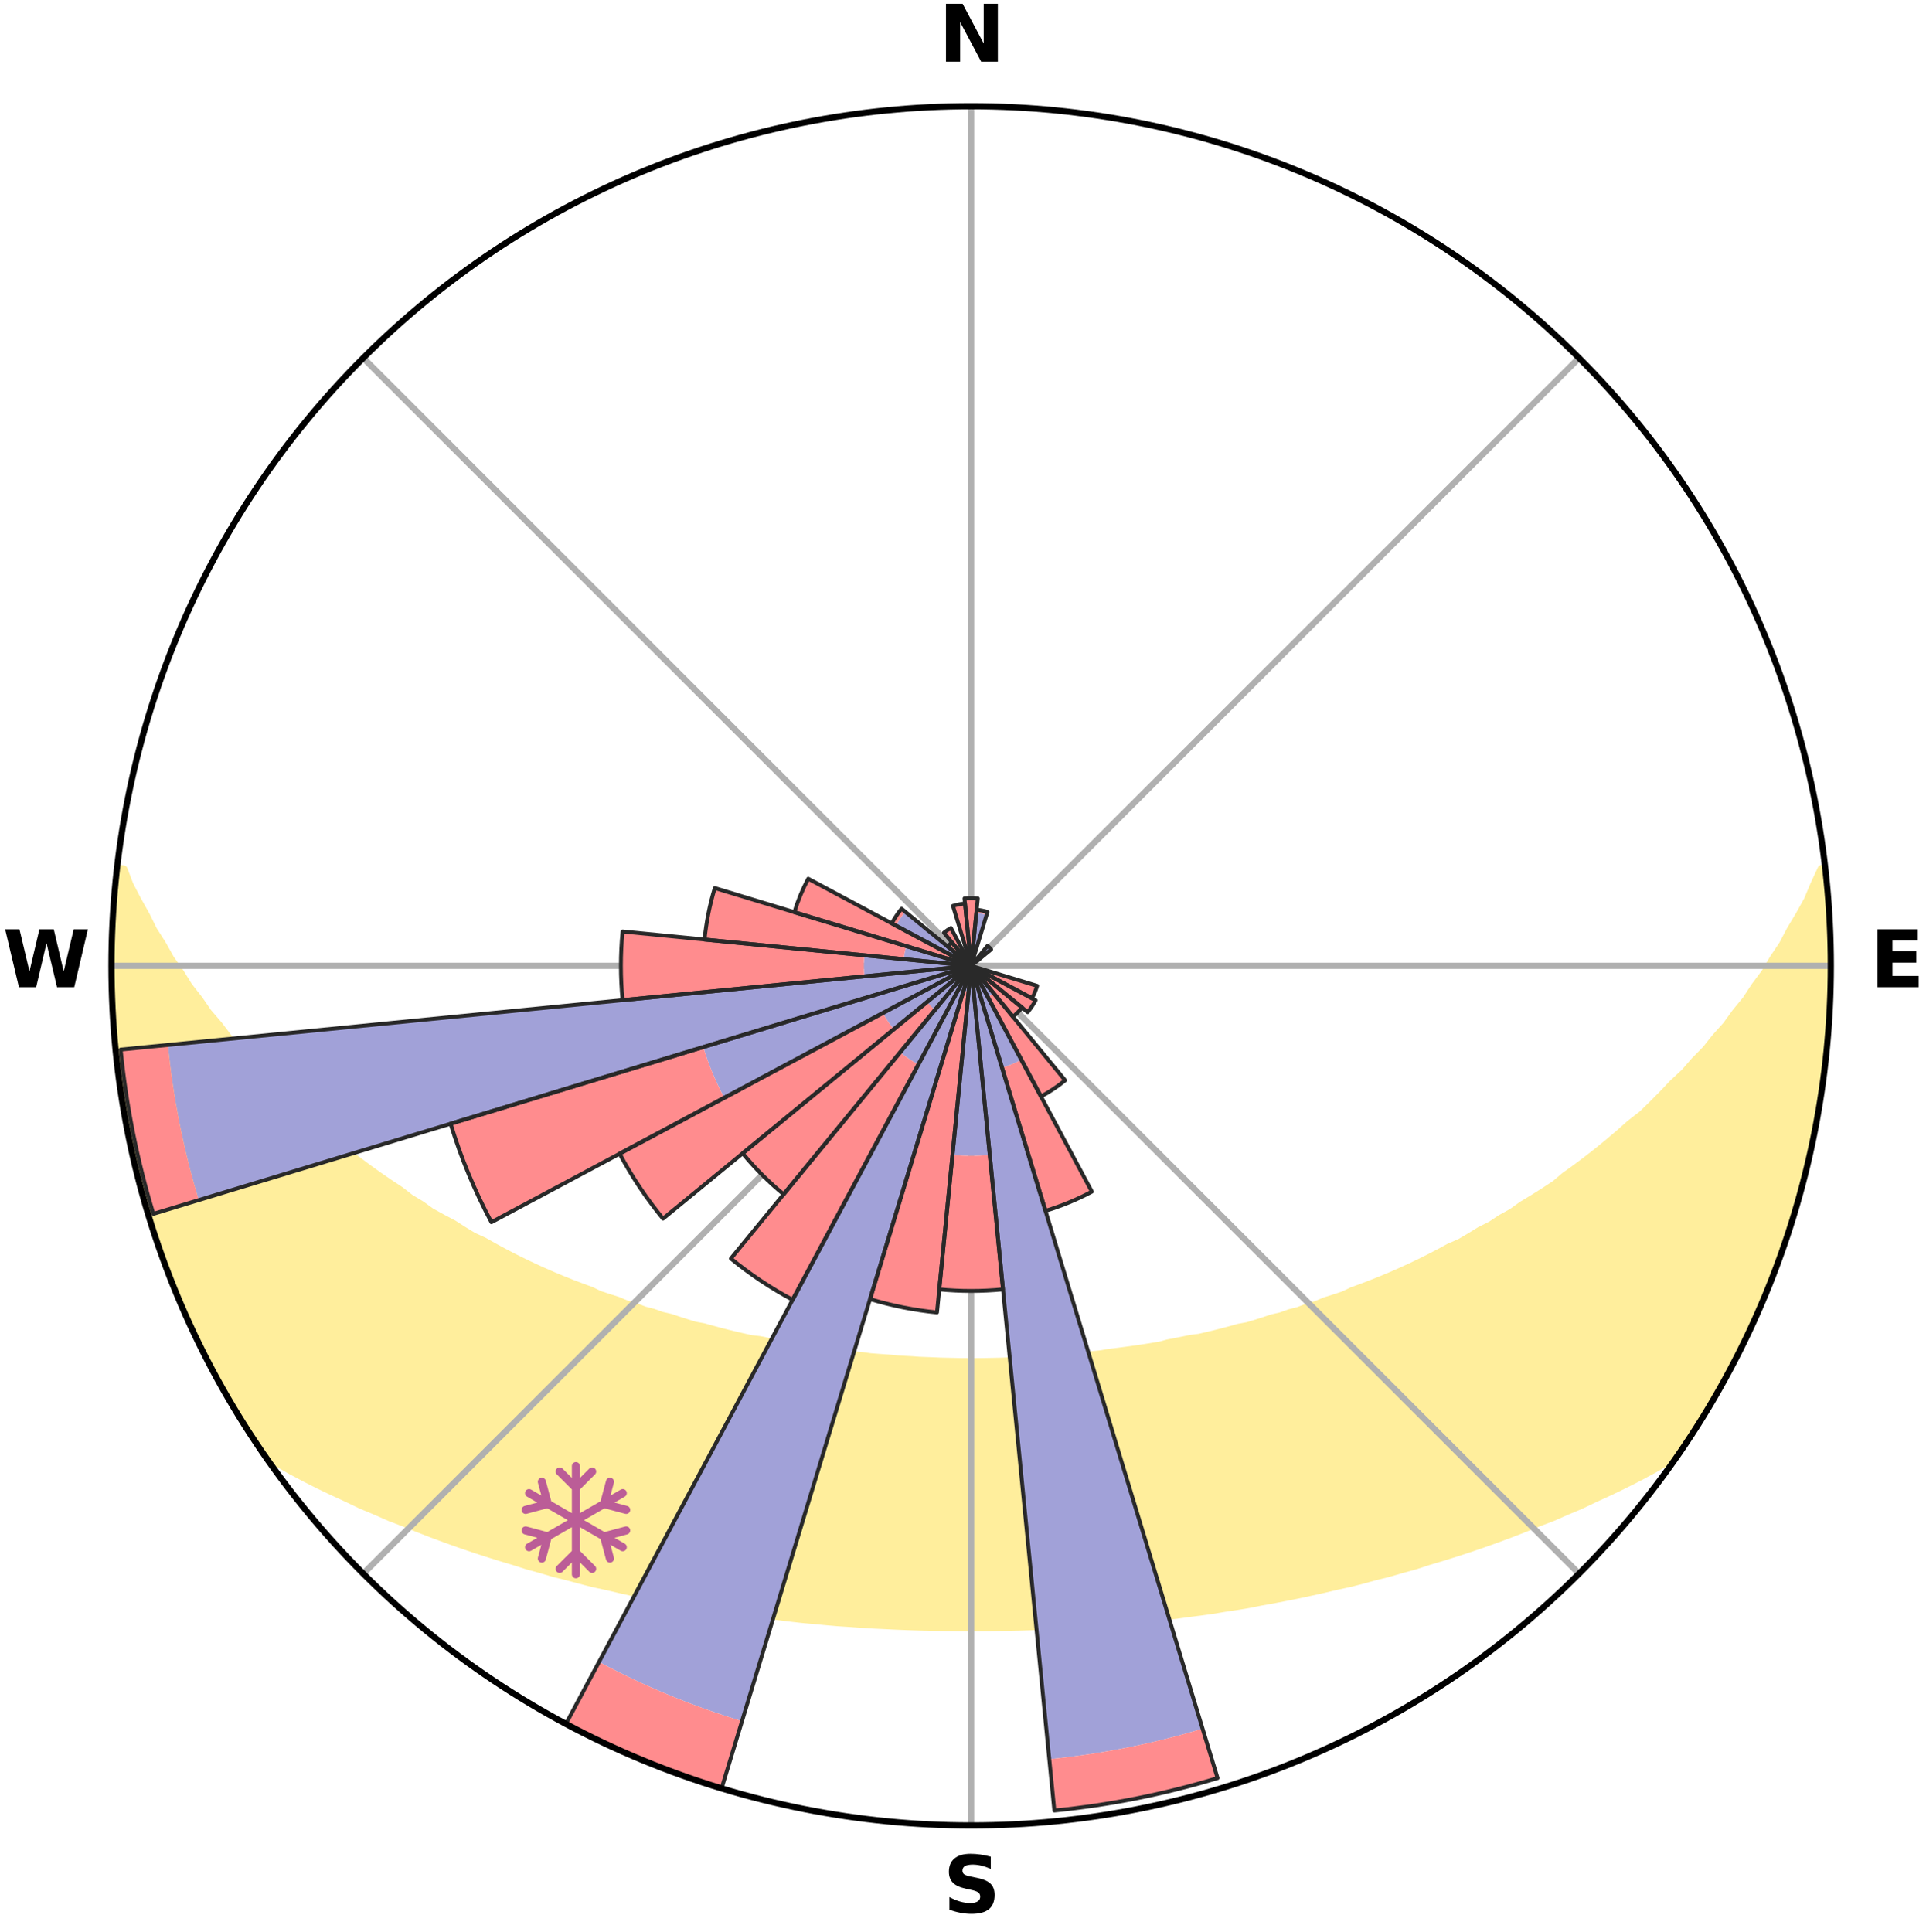 <?xml version="1.0" encoding="utf-8" standalone="no"?>
<!DOCTYPE svg PUBLIC "-//W3C//DTD SVG 1.1//EN"
  "http://www.w3.org/Graphics/SVG/1.1/DTD/svg11.dtd">
<svg xmlns:xlink="http://www.w3.org/1999/xlink" width="248.41pt" height="249.158pt" viewBox="0 0 248.41 249.158" xmlns="http://www.w3.org/2000/svg" version="1.1">
 <title>Ski Rose for Chamois</title>
 <defs>
  <style type="text/css">*{stroke-linejoin: round; stroke-linecap: butt}</style>
 </defs>
 <g id="figure_1">
  <g id="patch_1">
   <path d="M 0 249.158 
L 248.41 249.158 
L 248.41 0 
L 0 0 
z
" style="fill: #ffffff"/>
  </g>
  <g id="axes_1">
   <g id="patch_2">
    <path d="M 236.135 124.579 
C 236.135 110.018 233.267 95.599 227.695 82.147 
C 222.122 68.695 213.955 56.471 203.659 46.175 
C 193.363 35.879 181.139 27.711 167.687 22.139 
C 154.235 16.567 139.815 13.699 125.255 13.699 
C 110.694 13.699 96.275 16.567 82.823 22.139 
C 69.371 27.711 57.147 35.879 46.851 46.175 
C 36.555 56.471 28.387 68.695 22.815 82.147 
C 17.243 95.599 14.375 110.018 14.375 124.579 
C 14.375 139.14 17.243 153.559 22.815 167.011 
C 28.387 180.463 36.555 192.687 46.851 202.983 
C 57.147 213.279 69.371 221.447 82.823 227.019 
C 96.275 232.591 110.694 235.459 125.255 235.459 
C 139.815 235.459 154.235 232.591 167.687 227.019 
C 181.139 221.447 193.363 213.279 203.659 202.983 
C 213.955 192.687 222.122 180.463 227.695 167.011 
C 233.267 153.559 236.135 139.14 236.135 124.579 
M 125.255 124.579 
C 125.255 124.579 125.255 124.579 125.255 124.579 
C 125.255 124.579 125.255 124.579 125.255 124.579 
C 125.255 124.579 125.255 124.579 125.255 124.579 
C 125.255 124.579 125.255 124.579 125.255 124.579 
C 125.255 124.579 125.255 124.579 125.255 124.579 
C 125.255 124.579 125.255 124.579 125.255 124.579 
C 125.255 124.579 125.255 124.579 125.255 124.579 
C 125.255 124.579 125.255 124.579 125.255 124.579 
C 125.255 124.579 125.255 124.579 125.255 124.579 
C 125.255 124.579 125.255 124.579 125.255 124.579 
C 125.255 124.579 125.255 124.579 125.255 124.579 
C 125.255 124.579 125.255 124.579 125.255 124.579 
C 125.255 124.579 125.255 124.579 125.255 124.579 
C 125.255 124.579 125.255 124.579 125.255 124.579 
C 125.255 124.579 125.255 124.579 125.255 124.579 
C 125.255 124.579 125.255 124.579 125.255 124.579 
z
" style="fill: #ffffff"/>
   </g>
   <g id="PolyCollection_1">
    <defs>
     <path id="m5c231193f3" d="M 235.299 -137.117 
L 234.93 -137.075 
L 233.986 -135.049 
L 233.159 -133.071 
L 232.068 -131.112 
L 230.922 -129.193 
L 229.939 -127.32 
L 228.707 -125.482 
L 227.648 -123.685 
L 226.344 -121.932 
L 225.221 -120.214 
L 223.856 -118.548 
L 222.675 -116.912 
L 221.257 -115.335 
L 220.025 -113.781 
L 218.561 -112.295 
L 217.285 -110.825 
L 215.782 -109.43 
L 214.468 -108.044 
L 213.137 -106.699 
L 211.79 -105.395 
L 210.226 -104.179 
L 208.852 -102.959 
L 207.466 -101.78 
L 206.07 -100.641 
L 204.664 -99.541 
L 203.25 -98.482 
L 201.829 -97.463 
L 200.591 -96.412 
L 199.158 -95.468 
L 197.722 -94.562 
L 196.285 -93.694 
L 195.023 -92.784 
L 193.583 -91.988 
L 192.315 -91.144 
L 190.876 -90.419 
L 189.606 -89.639 
L 188.335 -88.89 
L 186.904 -88.265 
L 185.636 -87.577 
L 184.37 -86.919 
L 183.105 -86.289 
L 181.843 -85.687 
L 180.585 -85.112 
L 179.331 -84.565 
L 178.083 -84.043 
L 176.84 -83.547 
L 175.603 -83.075 
L 174.374 -82.627 
L 173.272 -82.097 
L 172.055 -81.695 
L 170.846 -81.314 
L 169.756 -80.848 
L 168.562 -80.509 
L 167.48 -80.083 
L 166.304 -79.782 
L 165.232 -79.393 
L 164.074 -79.128 
L 163.014 -78.774 
L 161.958 -78.437 
L 160.906 -78.117 
L 159.784 -77.915 
L 158.747 -77.625 
L 157.714 -77.35 
L 156.687 -77.09 
L 155.666 -76.843 
L 154.651 -76.609 
L 153.587 -76.481 
L 152.586 -76.271 
L 151.592 -76.072 
L 150.604 -75.884 
L 149.664 -75.622 
L 148.685 -75.457 
L 147.712 -75.302 
L 146.744 -75.157 
L 145.783 -75.02 
L 144.827 -74.891 
L 143.878 -74.77 
L 142.933 -74.657 
L 142.015 -74.487 
L 141.079 -74.391 
L 140.148 -74.3 
L 139.222 -74.216 
L 138.313 -74.086 
L 137.394 -74.016 
L 136.479 -73.951 
L 135.568 -73.891 
L 134.667 -73.797 
L 133.761 -73.749 
L 132.858 -73.705 
L 131.961 -73.638 
L 131.063 -73.605 
L 130.166 -73.575 
L 129.272 -73.533 
L 128.378 -73.514 
L 127.485 -73.498 
L 126.593 -73.481 
L 125.701 -73.475 
L 124.809 -73.475 
L 123.917 -73.483 
L 123.025 -73.503 
L 122.132 -73.521 
L 121.238 -73.542 
L 120.345 -73.586 
L 119.449 -73.618 
L 118.55 -73.653 
L 117.654 -73.722 
L 116.752 -73.768 
L 115.847 -73.819 
L 114.947 -73.913 
L 114.036 -73.976 
L 113.122 -74.043 
L 112.204 -74.115 
L 111.296 -74.247 
L 110.371 -74.333 
L 109.441 -74.425 
L 108.506 -74.524 
L 107.59 -74.695 
L 106.647 -74.81 
L 105.698 -74.932 
L 104.744 -75.063 
L 103.785 -75.201 
L 102.819 -75.349 
L 101.848 -75.505 
L 100.87 -75.671 
L 99.887 -75.847 
L 98.945 -76.123 
L 97.953 -76.323 
L 96.9 -76.442 
L 95.893 -76.664 
L 94.879 -76.899 
L 93.86 -77.147 
L 92.835 -77.408 
L 91.805 -77.684 
L 90.769 -77.975 
L 89.65 -78.178 
L 88.601 -78.499 
L 87.547 -78.836 
L 86.489 -79.19 
L 85.333 -79.456 
L 84.264 -79.845 
L 83.09 -80.146 
L 82.01 -80.573 
L 80.819 -80.912 
L 79.731 -81.378 
L 78.525 -81.759 
L 77.31 -82.161 
L 76.211 -82.691 
L 74.984 -83.139 
L 73.75 -83.61 
L 72.51 -84.106 
L 71.264 -84.628 
L 70.013 -85.175 
L 68.757 -85.749 
L 67.498 -86.351 
L 66.236 -86.98 
L 64.972 -87.637 
L 63.706 -88.324 
L 62.44 -89.04 
L 61.01 -89.697 
L 59.742 -90.475 
L 58.477 -91.285 
L 57.041 -92.043 
L 55.603 -92.837 
L 54.344 -93.746 
L 52.91 -94.613 
L 51.661 -95.59 
L 50.234 -96.53 
L 48.81 -97.509 
L 47.392 -98.527 
L 45.981 -99.584 
L 44.578 -100.681 
L 43.184 -101.819 
L 41.801 -102.996 
L 40.43 -104.214 
L 39.072 -105.473 
L 37.729 -106.772 
L 36.195 -108.073 
L 34.884 -109.456 
L 33.592 -110.88 
L 32.11 -112.316 
L 30.859 -113.824 
L 29.42 -115.351 
L 28.216 -116.942 
L 26.826 -118.559 
L 25.675 -120.231 
L 24.342 -121.937 
L 23.252 -123.689 
L 21.984 -125.48 
L 20.963 -127.31 
L 19.771 -129.185 
L 18.832 -131.088 
L 17.736 -133.041 
L 16.705 -135.031 
L 15.942 -137.034 
L 15.144 -137.125 
L 15.144 -137.125 
L 15.009 -135.195 
L 14.723 -133.278 
L 14.712 -131.34 
L 14.492 -129.415 
L 14.488 -127.48 
L 14.393 -125.547 
L 14.454 -123.612 
L 14.425 -121.677 
L 14.487 -119.743 
L 14.642 -117.814 
L 14.894 -115.893 
L 14.929 -113.956 
L 15.176 -112.037 
L 15.343 -110.109 
L 15.652 -108.199 
L 15.99 -106.294 
L 16.253 -104.377 
L 16.652 -102.483 
L 17.004 -100.58 
L 17.461 -98.7 
L 17.947 -96.827 
L 18.462 -94.963 
L 19.087 -93.131 
L 19.573 -91.258 
L 20.18 -89.422 
L 20.739 -87.568 
L 21.406 -85.752 
L 22.104 -83.947 
L 22.832 -82.154 
L 23.592 -80.375 
L 24.383 -78.609 
L 25.207 -76.859 
L 26.075 -75.13 
L 26.907 -73.383 
L 27.841 -71.688 
L 28.759 -69.984 
L 29.727 -68.309 
L 30.715 -66.645 
L 31.75 -65.01 
L 32.801 -63.385 
L 33.883 -61.781 
L 35.558 -60.599 
L 37.38 -59.555 
L 39.227 -58.568 
L 41.083 -57.626 
L 42.949 -56.732 
L 44.814 -55.876 
L 46.62 -55.009 
L 48.485 -54.233 
L 50.288 -53.438 
L 52.14 -52.729 
L 53.933 -52.002 
L 55.722 -51.307 
L 57.505 -50.643 
L 59.281 -50.01 
L 61.051 -49.405 
L 62.812 -48.83 
L 64.565 -48.281 
L 66.309 -47.759 
L 68.008 -47.214 
L 69.735 -46.743 
L 71.416 -46.242 
L 73.124 -45.818 
L 74.793 -45.37 
L 76.451 -44.939 
L 78.131 -44.579 
L 79.776 -44.195 
L 81.41 -43.826 
L 83.039 -43.483 
L 84.657 -43.152 
L 86.27 -42.845 
L 87.872 -42.55 
L 89.45 -42.234 
L 91.041 -41.979 
L 92.621 -41.733 
L 94.181 -41.469 
L 95.75 -41.26 
L 97.309 -41.058 
L 98.852 -40.841 
L 100.401 -40.673 
L 101.934 -40.485 
L 103.462 -40.312 
L 104.991 -40.175 
L 106.51 -40.028 
L 108.026 -39.895 
L 109.542 -39.799 
L 111.049 -39.691 
L 112.554 -39.595 
L 114.057 -39.522 
L 115.556 -39.449 
L 117.052 -39.388 
L 118.546 -39.339 
L 120.039 -39.301 
L 121.53 -39.276 
L 123.021 -39.268 
L 124.51 -39.261 
L 125.999 -39.26 
L 127.489 -39.264 
L 128.979 -39.281 
L 130.47 -39.305 
L 131.963 -39.343 
L 133.457 -39.392 
L 134.954 -39.453 
L 136.452 -39.526 
L 137.957 -39.59 
L 139.461 -39.686 
L 140.969 -39.794 
L 142.48 -39.916 
L 143.999 -40.031 
L 145.518 -40.178 
L 147.049 -40.307 
L 148.577 -40.48 
L 150.11 -40.668 
L 151.656 -40.844 
L 153.2 -41.061 
L 154.761 -41.256 
L 156.327 -41.472 
L 157.888 -41.736 
L 159.471 -41.974 
L 161.058 -42.236 
L 162.637 -42.552 
L 164.242 -42.84 
L 165.852 -43.154 
L 167.473 -43.478 
L 169.099 -43.828 
L 170.736 -44.191 
L 172.377 -44.581 
L 174.058 -44.94 
L 175.72 -45.365 
L 177.384 -45.82 
L 179.093 -46.244 
L 180.778 -46.738 
L 182.505 -47.209 
L 184.2 -47.761 
L 185.944 -48.282 
L 187.697 -48.831 
L 189.458 -49.406 
L 191.227 -50.011 
L 193.004 -50.644 
L 194.787 -51.308 
L 196.576 -52.003 
L 198.369 -52.73 
L 200.226 -53.434 
L 202.029 -54.229 
L 203.889 -55.009 
L 205.695 -55.876 
L 207.565 -56.728 
L 209.426 -57.626 
L 211.287 -58.565 
L 213.129 -59.556 
L 214.956 -60.596 
L 216.626 -61.781 
L 217.713 -63.383 
L 218.753 -65.014 
L 219.771 -66.66 
L 220.762 -68.321 
L 221.748 -69.986 
L 222.68 -71.682 
L 223.493 -73.439 
L 224.37 -75.162 
L 225.314 -76.853 
L 226.106 -78.619 
L 226.895 -80.385 
L 227.6 -82.186 
L 228.369 -83.961 
L 229.09 -85.757 
L 229.764 -87.57 
L 230.391 -89.401 
L 230.972 -91.247 
L 231.506 -93.106 
L 232.052 -94.962 
L 232.489 -96.847 
L 233.055 -98.698 
L 233.404 -100.603 
L 233.847 -102.486 
L 234.256 -104.377 
L 234.518 -106.295 
L 234.882 -108.195 
L 235.179 -110.107 
L 235.284 -112.043 
L 235.532 -113.961 
L 235.741 -115.884 
L 235.913 -117.811 
L 235.864 -119.75 
L 235.947 -121.68 
L 236.011 -123.613 
L 236.04 -125.546 
L 236.021 -127.48 
L 235.981 -129.413 
L 235.909 -131.347 
L 235.788 -133.278 
L 235.484 -135.193 
L 235.299 -137.117 
z
" style="stroke: #ffee9c"/>
    </defs>
    <g clip-path="url(#p4c9bfb514a)">
     <use xlink:href="#m5c231193f3" x="0" y="249.158" style="fill: #ffee9c; stroke: #ffee9c"/>
    </g>
   </g>
   <g id="matplotlib.axis_1">
    <g id="xtick_1">
     <g id="line2d_1">
      <path d="M 125.255 124.579 
L 125.255 13.699 
" clip-path="url(#p4c9bfb514a)" style="fill: none; stroke: #b0b0b0; stroke-width: 0.8; stroke-linecap: square"/>
     </g>
     <g id="text_1">
      <!-- N -->
      <g transform="translate(121.07 7.958) scale(0.1 -0.1)">
       <defs>
        <path id="DejaVuSans-Bold-4e" d="M 588 4666 
L 1931 4666 
L 3628 1466 
L 3628 4666 
L 4769 4666 
L 4769 0 
L 3425 0 
L 1728 3200 
L 1728 0 
L 588 0 
L 588 4666 
z
" transform="scale(0.016)"/>
       </defs>
       <use xlink:href="#DejaVuSans-Bold-4e"/>
      </g>
     </g>
    </g>
    <g id="xtick_2">
     <g id="line2d_2">
      <path d="M 125.255 124.579 
L 203.659 46.175 
" clip-path="url(#p4c9bfb514a)" style="fill: none; stroke: #b0b0b0; stroke-width: 0.8; stroke-linecap: square"/>
     </g>
    </g>
    <g id="xtick_3">
     <g id="line2d_3">
      <path d="M 125.255 124.579 
L 236.135 124.579 
" clip-path="url(#p4c9bfb514a)" style="fill: none; stroke: #b0b0b0; stroke-width: 0.8; stroke-linecap: square"/>
     </g>
     <g id="text_2">
      <!-- E -->
      <g transform="translate(241.219 127.338) scale(0.1 -0.1)">
       <defs>
        <path id="DejaVuSans-Bold-45" d="M 588 4666 
L 3834 4666 
L 3834 3756 
L 1791 3756 
L 1791 2888 
L 3713 2888 
L 3713 1978 
L 1791 1978 
L 1791 909 
L 3903 909 
L 3903 0 
L 588 0 
L 588 4666 
z
" transform="scale(0.016)"/>
       </defs>
       <use xlink:href="#DejaVuSans-Bold-45"/>
      </g>
     </g>
    </g>
    <g id="xtick_4">
     <g id="line2d_4">
      <path d="M 125.255 124.579 
L 203.659 202.983 
" clip-path="url(#p4c9bfb514a)" style="fill: none; stroke: #b0b0b0; stroke-width: 0.8; stroke-linecap: square"/>
     </g>
    </g>
    <g id="xtick_5">
     <g id="line2d_5">
      <path d="M 125.255 124.579 
L 125.255 235.459 
" clip-path="url(#p4c9bfb514a)" style="fill: none; stroke: #b0b0b0; stroke-width: 0.8; stroke-linecap: square"/>
     </g>
     <g id="text_3">
      <!-- S -->
      <g transform="translate(121.654 246.718) scale(0.1 -0.1)">
       <defs>
        <path id="DejaVuSans-Bold-53" d="M 3834 4519 
L 3834 3531 
Q 3450 3703 3084 3790 
Q 2719 3878 2394 3878 
Q 1963 3878 1756 3759 
Q 1550 3641 1550 3391 
Q 1550 3203 1689 3098 
Q 1828 2994 2194 2919 
L 2706 2816 
Q 3484 2659 3812 2340 
Q 4141 2022 4141 1434 
Q 4141 663 3683 286 
Q 3225 -91 2284 -91 
Q 1841 -91 1394 -6 
Q 947 78 500 244 
L 500 1259 
Q 947 1022 1364 901 
Q 1781 781 2169 781 
Q 2563 781 2772 912 
Q 2981 1044 2981 1288 
Q 2981 1506 2839 1625 
Q 2697 1744 2272 1838 
L 1806 1941 
Q 1106 2091 782 2419 
Q 459 2747 459 3303 
Q 459 4000 909 4375 
Q 1359 4750 2203 4750 
Q 2588 4750 2994 4692 
Q 3400 4634 3834 4519 
z
" transform="scale(0.016)"/>
       </defs>
       <use xlink:href="#DejaVuSans-Bold-53"/>
      </g>
     </g>
    </g>
    <g id="xtick_6">
     <g id="line2d_6">
      <path d="M 125.255 124.579 
L 46.851 202.983 
" clip-path="url(#p4c9bfb514a)" style="fill: none; stroke: #b0b0b0; stroke-width: 0.8; stroke-linecap: square"/>
     </g>
    </g>
    <g id="xtick_7">
     <g id="line2d_7">
      <path d="M 125.255 124.579 
L 14.375 124.579 
" clip-path="url(#p4c9bfb514a)" style="fill: none; stroke: #b0b0b0; stroke-width: 0.8; stroke-linecap: square"/>
     </g>
     <g id="text_4">
      <!-- W -->
      <g transform="translate(0.36 127.338) scale(0.1 -0.1)">
       <defs>
        <path id="DejaVuSans-Bold-57" d="M 191 4666 
L 1344 4666 
L 2150 1275 
L 2950 4666 
L 4109 4666 
L 4909 1275 
L 5716 4666 
L 6859 4666 
L 5759 0 
L 4372 0 
L 3525 3547 
L 2688 0 
L 1300 0 
L 191 4666 
z
" transform="scale(0.016)"/>
       </defs>
       <use xlink:href="#DejaVuSans-Bold-57"/>
      </g>
     </g>
    </g>
    <g id="xtick_8">
     <g id="line2d_8">
      <path d="M 125.255 124.579 
L 46.851 46.175 
" clip-path="url(#p4c9bfb514a)" style="fill: none; stroke: #b0b0b0; stroke-width: 0.8; stroke-linecap: square"/>
     </g>
    </g>
   </g>
   <g id="matplotlib.axis_2"/>
   <g id="patch_3">
    <path d="M 125.255 124.579 
C 125.255 124.579 125.255 124.579 125.255 124.579 
C 125.255 124.579 125.255 124.579 125.255 124.579 
L 125.255 124.579 
C 125.255 124.579 125.255 124.579 125.255 124.579 
C 125.255 124.579 125.255 124.579 125.255 124.579 
z
" clip-path="url(#p4c9bfb514a)" style="fill: #d9d9d9"/>
   </g>
   <g id="patch_4">
    <path d="M 125.255 124.579 
C 125.255 124.579 125.255 124.579 125.255 124.579 
C 125.255 124.579 125.255 124.579 125.255 124.579 
L 125.255 124.579 
C 125.255 124.579 125.255 124.579 125.255 124.579 
C 125.255 124.579 125.255 124.579 125.255 124.579 
z
" clip-path="url(#p4c9bfb514a)" style="fill: #d9d9d9"/>
   </g>
   <g id="patch_5">
    <path d="M 125.255 124.579 
C 125.255 124.579 125.255 124.579 125.255 124.579 
C 125.255 124.579 125.255 124.579 125.255 124.579 
L 125.255 124.579 
C 125.255 124.579 125.255 124.579 125.255 124.579 
C 125.255 124.579 125.255 124.579 125.255 124.579 
z
" clip-path="url(#p4c9bfb514a)" style="fill: #d9d9d9"/>
   </g>
   <g id="patch_6">
    <path d="M 125.255 124.579 
C 125.255 124.579 125.255 124.579 125.255 124.579 
C 125.255 124.579 125.255 124.579 125.255 124.579 
L 125.255 124.579 
C 125.255 124.579 125.255 124.579 125.255 124.579 
C 125.255 124.579 125.255 124.579 125.255 124.579 
z
" clip-path="url(#p4c9bfb514a)" style="fill: #d9d9d9"/>
   </g>
   <g id="patch_7">
    <path d="M 125.255 124.579 
C 125.255 124.579 125.255 124.579 125.255 124.579 
C 125.255 124.579 125.255 124.579 125.255 124.579 
L 125.255 124.579 
C 125.255 124.579 125.255 124.579 125.255 124.579 
C 125.255 124.579 125.255 124.579 125.255 124.579 
z
" clip-path="url(#p4c9bfb514a)" style="fill: #d9d9d9"/>
   </g>
   <g id="patch_8">
    <path d="M 125.255 124.579 
C 125.255 124.579 125.255 124.579 125.255 124.579 
C 125.255 124.579 125.255 124.579 125.255 124.579 
L 125.255 124.579 
C 125.255 124.579 125.255 124.579 125.255 124.579 
C 125.255 124.579 125.255 124.579 125.255 124.579 
z
" clip-path="url(#p4c9bfb514a)" style="fill: #d9d9d9"/>
   </g>
   <g id="patch_9">
    <path d="M 125.255 124.579 
C 125.255 124.579 125.255 124.579 125.255 124.579 
C 125.255 124.579 125.255 124.579 125.255 124.579 
L 125.255 124.579 
C 125.255 124.579 125.255 124.579 125.255 124.579 
C 125.255 124.579 125.255 124.579 125.255 124.579 
z
" clip-path="url(#p4c9bfb514a)" style="fill: #d9d9d9"/>
   </g>
   <g id="patch_10">
    <path d="M 125.255 124.579 
C 125.255 124.579 125.255 124.579 125.255 124.579 
C 125.255 124.579 125.255 124.579 125.255 124.579 
L 125.255 124.579 
C 125.255 124.579 125.255 124.579 125.255 124.579 
C 125.255 124.579 125.255 124.579 125.255 124.579 
z
" clip-path="url(#p4c9bfb514a)" style="fill: #d9d9d9"/>
   </g>
   <g id="patch_11">
    <path d="M 125.255 124.579 
C 125.255 124.579 125.255 124.579 125.255 124.579 
C 125.255 124.579 125.255 124.579 125.255 124.579 
L 125.255 124.579 
C 125.255 124.579 125.255 124.579 125.255 124.579 
C 125.255 124.579 125.255 124.579 125.255 124.579 
z
" clip-path="url(#p4c9bfb514a)" style="fill: #d9d9d9"/>
   </g>
   <g id="patch_12">
    <path d="M 125.255 124.579 
C 125.255 124.579 125.255 124.579 125.255 124.579 
C 125.255 124.579 125.255 124.579 125.255 124.579 
L 125.255 124.579 
C 125.255 124.579 125.255 124.579 125.255 124.579 
C 125.255 124.579 125.255 124.579 125.255 124.579 
z
" clip-path="url(#p4c9bfb514a)" style="fill: #d9d9d9"/>
   </g>
   <g id="patch_13">
    <path d="M 125.255 124.579 
C 125.255 124.579 125.255 124.579 125.255 124.579 
C 125.255 124.579 125.255 124.579 125.255 124.579 
L 125.255 124.579 
C 125.255 124.579 125.255 124.579 125.255 124.579 
C 125.255 124.579 125.255 124.579 125.255 124.579 
z
" clip-path="url(#p4c9bfb514a)" style="fill: #d9d9d9"/>
   </g>
   <g id="patch_14">
    <path d="M 125.255 124.579 
C 125.255 124.579 125.255 124.579 125.255 124.579 
C 125.255 124.579 125.255 124.579 125.255 124.579 
L 125.255 124.579 
C 125.255 124.579 125.255 124.579 125.255 124.579 
C 125.255 124.579 125.255 124.579 125.255 124.579 
z
" clip-path="url(#p4c9bfb514a)" style="fill: #d9d9d9"/>
   </g>
   <g id="patch_15">
    <path d="M 125.255 124.579 
C 125.255 124.579 125.255 124.579 125.255 124.579 
C 125.255 124.579 125.255 124.579 125.255 124.579 
L 125.255 124.579 
C 125.255 124.579 125.255 124.579 125.255 124.579 
C 125.255 124.579 125.255 124.579 125.255 124.579 
z
" clip-path="url(#p4c9bfb514a)" style="fill: #d9d9d9"/>
   </g>
   <g id="patch_16">
    <path d="M 125.255 124.579 
C 125.255 124.579 125.255 124.579 125.255 124.579 
C 125.255 124.579 125.255 124.579 125.255 124.579 
L 125.255 124.579 
C 125.255 124.579 125.255 124.579 125.255 124.579 
C 125.255 124.579 125.255 124.579 125.255 124.579 
z
" clip-path="url(#p4c9bfb514a)" style="fill: #d9d9d9"/>
   </g>
   <g id="patch_17">
    <path d="M 125.255 124.579 
C 125.255 124.579 125.255 124.579 125.255 124.579 
C 125.255 124.579 125.255 124.579 125.255 124.579 
L 125.255 124.579 
C 125.255 124.579 125.255 124.579 125.255 124.579 
C 125.255 124.579 125.255 124.579 125.255 124.579 
z
" clip-path="url(#p4c9bfb514a)" style="fill: #d9d9d9"/>
   </g>
   <g id="patch_18">
    <path d="M 125.255 124.579 
C 125.255 124.579 125.255 124.579 125.255 124.579 
C 125.255 124.579 125.255 124.579 125.255 124.579 
L 125.255 124.579 
C 125.255 124.579 125.255 124.579 125.255 124.579 
C 125.255 124.579 125.255 124.579 125.255 124.579 
z
" clip-path="url(#p4c9bfb514a)" style="fill: #d9d9d9"/>
   </g>
   <g id="patch_19">
    <path d="M 125.255 124.579 
C 125.255 124.579 125.255 124.579 125.255 124.579 
C 125.255 124.579 125.255 124.579 125.255 124.579 
L 125.255 124.579 
C 125.255 124.579 125.255 124.579 125.255 124.579 
C 125.255 124.579 125.255 124.579 125.255 124.579 
z
" clip-path="url(#p4c9bfb514a)" style="fill: #d9d9d9"/>
   </g>
   <g id="patch_20">
    <path d="M 125.255 124.579 
C 125.255 124.579 125.255 124.579 125.255 124.579 
C 125.255 124.579 125.255 124.579 125.255 124.579 
L 125.255 124.579 
C 125.255 124.579 125.255 124.579 125.255 124.579 
C 125.255 124.579 125.255 124.579 125.255 124.579 
z
" clip-path="url(#p4c9bfb514a)" style="fill: #d9d9d9"/>
   </g>
   <g id="patch_21">
    <path d="M 125.255 124.579 
C 125.255 124.579 125.255 124.579 125.255 124.579 
C 125.255 124.579 125.255 124.579 125.255 124.579 
L 125.255 124.579 
C 125.255 124.579 125.255 124.579 125.255 124.579 
C 125.255 124.579 125.255 124.579 125.255 124.579 
z
" clip-path="url(#p4c9bfb514a)" style="fill: #d9d9d9"/>
   </g>
   <g id="patch_22">
    <path d="M 125.255 124.579 
C 125.255 124.579 125.255 124.579 125.255 124.579 
C 125.255 124.579 125.255 124.579 125.255 124.579 
L 125.255 124.579 
C 125.255 124.579 125.255 124.579 125.255 124.579 
C 125.255 124.579 125.255 124.579 125.255 124.579 
z
" clip-path="url(#p4c9bfb514a)" style="fill: #d9d9d9"/>
   </g>
   <g id="patch_23">
    <path d="M 125.255 124.579 
C 125.255 124.579 125.255 124.579 125.255 124.579 
C 125.255 124.579 125.255 124.579 125.255 124.579 
L 125.255 124.579 
C 125.255 124.579 125.255 124.579 125.255 124.579 
C 125.255 124.579 125.255 124.579 125.255 124.579 
z
" clip-path="url(#p4c9bfb514a)" style="fill: #d9d9d9"/>
   </g>
   <g id="patch_24">
    <path d="M 125.255 124.579 
C 125.255 124.579 125.255 124.579 125.255 124.579 
C 125.255 124.579 125.255 124.579 125.255 124.579 
L 125.255 124.579 
C 125.255 124.579 125.255 124.579 125.255 124.579 
C 125.255 124.579 125.255 124.579 125.255 124.579 
z
" clip-path="url(#p4c9bfb514a)" style="fill: #d9d9d9"/>
   </g>
   <g id="patch_25">
    <path d="M 125.255 124.579 
C 125.255 124.579 125.255 124.579 125.255 124.579 
C 125.255 124.579 125.255 124.579 125.255 124.579 
L 125.255 124.579 
C 125.255 124.579 125.255 124.579 125.255 124.579 
C 125.255 124.579 125.255 124.579 125.255 124.579 
z
" clip-path="url(#p4c9bfb514a)" style="fill: #d9d9d9"/>
   </g>
   <g id="patch_26">
    <path d="M 125.255 124.579 
C 125.255 124.579 125.255 124.579 125.255 124.579 
C 125.255 124.579 125.255 124.579 125.255 124.579 
L 125.255 124.579 
C 125.255 124.579 125.255 124.579 125.255 124.579 
C 125.255 124.579 125.255 124.579 125.255 124.579 
z
" clip-path="url(#p4c9bfb514a)" style="fill: #d9d9d9"/>
   </g>
   <g id="patch_27">
    <path d="M 125.255 124.579 
C 125.255 124.579 125.255 124.579 125.255 124.579 
C 125.255 124.579 125.255 124.579 125.255 124.579 
L 125.255 124.579 
C 125.255 124.579 125.255 124.579 125.255 124.579 
C 125.255 124.579 125.255 124.579 125.255 124.579 
z
" clip-path="url(#p4c9bfb514a)" style="fill: #d9d9d9"/>
   </g>
   <g id="patch_28">
    <path d="M 125.255 124.579 
C 125.255 124.579 125.255 124.579 125.255 124.579 
C 125.255 124.579 125.255 124.579 125.255 124.579 
L 125.255 124.579 
C 125.255 124.579 125.255 124.579 125.255 124.579 
C 125.255 124.579 125.255 124.579 125.255 124.579 
z
" clip-path="url(#p4c9bfb514a)" style="fill: #d9d9d9"/>
   </g>
   <g id="patch_29">
    <path d="M 125.255 124.579 
C 125.255 124.579 125.255 124.579 125.255 124.579 
C 125.255 124.579 125.255 124.579 125.255 124.579 
L 125.255 124.579 
C 125.255 124.579 125.255 124.579 125.255 124.579 
C 125.255 124.579 125.255 124.579 125.255 124.579 
z
" clip-path="url(#p4c9bfb514a)" style="fill: #d9d9d9"/>
   </g>
   <g id="patch_30">
    <path d="M 125.255 124.579 
C 125.255 124.579 125.255 124.579 125.255 124.579 
C 125.255 124.579 125.255 124.579 125.255 124.579 
L 125.255 124.579 
C 125.255 124.579 125.255 124.579 125.255 124.579 
C 125.255 124.579 125.255 124.579 125.255 124.579 
z
" clip-path="url(#p4c9bfb514a)" style="fill: #d9d9d9"/>
   </g>
   <g id="patch_31">
    <path d="M 125.255 124.579 
C 125.255 124.579 125.255 124.579 125.255 124.579 
C 125.255 124.579 125.255 124.579 125.255 124.579 
L 125.255 124.579 
C 125.255 124.579 125.255 124.579 125.255 124.579 
C 125.255 124.579 125.255 124.579 125.255 124.579 
z
" clip-path="url(#p4c9bfb514a)" style="fill: #d9d9d9"/>
   </g>
   <g id="patch_32">
    <path d="M 125.255 124.579 
C 125.255 124.579 125.255 124.579 125.255 124.579 
C 125.255 124.579 125.255 124.579 125.255 124.579 
L 125.255 124.579 
C 125.255 124.579 125.255 124.579 125.255 124.579 
C 125.255 124.579 125.255 124.579 125.255 124.579 
z
" clip-path="url(#p4c9bfb514a)" style="fill: #d9d9d9"/>
   </g>
   <g id="patch_33">
    <path d="M 125.255 124.579 
C 125.255 124.579 125.255 124.579 125.255 124.579 
C 125.255 124.579 125.255 124.579 125.255 124.579 
L 125.255 124.579 
C 125.255 124.579 125.255 124.579 125.255 124.579 
C 125.255 124.579 125.255 124.579 125.255 124.579 
z
" clip-path="url(#p4c9bfb514a)" style="fill: #d9d9d9"/>
   </g>
   <g id="patch_34">
    <path d="M 125.255 124.579 
C 125.255 124.579 125.255 124.579 125.255 124.579 
C 125.255 124.579 125.255 124.579 125.255 124.579 
L 125.255 124.579 
C 125.255 124.579 125.255 124.579 125.255 124.579 
C 125.255 124.579 125.255 124.579 125.255 124.579 
z
" clip-path="url(#p4c9bfb514a)" style="fill: #d9d9d9"/>
   </g>
   <g id="patch_35">
    <path d="M 125.255 124.579 
C 125.255 124.579 125.255 124.579 125.255 124.579 
C 125.255 124.579 125.255 124.579 125.255 124.579 
L 125.255 124.579 
C 125.255 124.579 125.255 124.579 125.255 124.579 
C 125.255 124.579 125.255 124.579 125.255 124.579 
z
" clip-path="url(#p4c9bfb514a)" style="fill: #a1a1d8"/>
   </g>
   <g id="patch_36">
    <path d="M 125.255 124.579 
C 125.255 124.579 125.255 124.579 125.255 124.579 
C 125.255 124.579 125.255 124.579 125.255 124.579 
L 127.249 118.005 
C 127.034 117.94 126.816 117.885 126.595 117.841 
C 126.375 117.797 126.152 117.764 125.928 117.742 
z
" clip-path="url(#p4c9bfb514a)" style="fill: #a1a1d8"/>
   </g>
   <g id="patch_37">
    <path d="M 125.255 124.579 
C 125.255 124.579 125.255 124.579 125.255 124.579 
C 125.255 124.579 125.255 124.579 125.255 124.579 
L 125.255 124.579 
C 125.255 124.579 125.255 124.579 125.255 124.579 
C 125.255 124.579 125.255 124.579 125.255 124.579 
z
" clip-path="url(#p4c9bfb514a)" style="fill: #a1a1d8"/>
   </g>
   <g id="patch_38">
    <path d="M 125.255 124.579 
C 125.255 124.579 125.255 124.579 125.255 124.579 
C 125.255 124.579 125.255 124.579 125.255 124.579 
L 125.255 124.579 
C 125.255 124.579 125.255 124.579 125.255 124.579 
C 125.255 124.579 125.255 124.579 125.255 124.579 
z
" clip-path="url(#p4c9bfb514a)" style="fill: #a1a1d8"/>
   </g>
   <g id="patch_39">
    <path d="M 125.255 124.579 
C 125.255 124.579 125.255 124.579 125.255 124.579 
C 125.255 124.579 125.255 124.579 125.255 124.579 
L 127.831 122.465 
C 127.762 122.381 127.688 122.3 127.611 122.223 
C 127.534 122.146 127.453 122.072 127.369 122.003 
z
" clip-path="url(#p4c9bfb514a)" style="fill: #a1a1d8"/>
   </g>
   <g id="patch_40">
    <path d="M 125.255 124.579 
C 125.255 124.579 125.255 124.579 125.255 124.579 
C 125.255 124.579 125.255 124.579 125.255 124.579 
L 125.255 124.579 
C 125.255 124.579 125.255 124.579 125.255 124.579 
C 125.255 124.579 125.255 124.579 125.255 124.579 
z
" clip-path="url(#p4c9bfb514a)" style="fill: #a1a1d8"/>
   </g>
   <g id="patch_41">
    <path d="M 125.255 124.579 
C 125.255 124.579 125.255 124.579 125.255 124.579 
C 125.255 124.579 125.255 124.579 125.255 124.579 
L 125.255 124.579 
C 125.255 124.579 125.255 124.579 125.255 124.579 
C 125.255 124.579 125.255 124.579 125.255 124.579 
z
" clip-path="url(#p4c9bfb514a)" style="fill: #a1a1d8"/>
   </g>
   <g id="patch_42">
    <path d="M 125.255 124.579 
C 125.255 124.579 125.255 124.579 125.255 124.579 
C 125.255 124.579 125.255 124.579 125.255 124.579 
L 125.255 124.579 
C 125.255 124.579 125.255 124.579 125.255 124.579 
C 125.255 124.579 125.255 124.579 125.255 124.579 
z
" clip-path="url(#p4c9bfb514a)" style="fill: #a1a1d8"/>
   </g>
   <g id="patch_43">
    <path d="M 125.255 124.579 
C 125.255 124.579 125.255 124.579 125.255 124.579 
C 125.255 124.579 125.255 124.579 125.255 124.579 
L 125.255 124.579 
C 125.255 124.579 125.255 124.579 125.255 124.579 
C 125.255 124.579 125.255 124.579 125.255 124.579 
z
" clip-path="url(#p4c9bfb514a)" style="fill: #a1a1d8"/>
   </g>
   <g id="patch_44">
    <path d="M 125.255 124.579 
C 125.255 124.579 125.255 124.579 125.255 124.579 
C 125.255 124.579 125.255 124.579 125.255 124.579 
L 125.255 124.579 
C 125.255 124.579 125.255 124.579 125.255 124.579 
C 125.255 124.579 125.255 124.579 125.255 124.579 
z
" clip-path="url(#p4c9bfb514a)" style="fill: #a1a1d8"/>
   </g>
   <g id="patch_45">
    <path d="M 125.255 124.579 
C 125.255 124.579 125.255 124.579 125.255 124.579 
C 125.255 124.579 125.255 124.579 125.255 124.579 
L 125.255 124.579 
C 125.255 124.579 125.255 124.579 125.255 124.579 
C 125.255 124.579 125.255 124.579 125.255 124.579 
z
" clip-path="url(#p4c9bfb514a)" style="fill: #a1a1d8"/>
   </g>
   <g id="patch_46">
    <path d="M 125.255 124.579 
C 125.255 124.579 125.255 124.579 125.255 124.579 
C 125.255 124.579 125.255 124.579 125.255 124.579 
L 125.255 124.579 
C 125.255 124.579 125.255 124.579 125.255 124.579 
C 125.255 124.579 125.255 124.579 125.255 124.579 
z
" clip-path="url(#p4c9bfb514a)" style="fill: #a1a1d8"/>
   </g>
   <g id="patch_47">
    <path d="M 125.255 124.579 
C 125.255 124.579 125.255 124.579 125.255 124.579 
C 125.255 124.579 125.255 124.579 125.255 124.579 
L 125.255 124.579 
C 125.255 124.579 125.255 124.579 125.255 124.579 
C 125.255 124.579 125.255 124.579 125.255 124.579 
z
" clip-path="url(#p4c9bfb514a)" style="fill: #a1a1d8"/>
   </g>
   <g id="patch_48">
    <path d="M 125.255 124.579 
C 125.255 124.579 125.255 124.579 125.255 124.579 
C 125.255 124.579 125.255 124.579 125.255 124.579 
L 127.406 128.603 
C 127.538 128.533 127.666 128.456 127.79 128.373 
C 127.914 128.29 128.034 128.201 128.15 128.106 
z
" clip-path="url(#p4c9bfb514a)" style="fill: #a1a1d8"/>
   </g>
   <g id="patch_49">
    <path d="M 125.255 124.579 
C 125.255 124.579 125.255 124.579 125.255 124.579 
C 125.255 124.579 125.255 124.579 125.255 124.579 
L 129.243 137.727 
C 129.674 137.597 130.097 137.445 130.513 137.273 
C 130.928 137.101 131.335 136.908 131.732 136.696 
z
" clip-path="url(#p4c9bfb514a)" style="fill: #a1a1d8"/>
   </g>
   <g id="patch_50">
    <path d="M 125.255 124.579 
C 125.255 124.579 125.255 124.579 125.255 124.579 
C 125.255 124.579 125.255 124.579 125.255 124.579 
L 135.334 226.91 
C 138.683 226.58 142.014 226.086 145.315 225.429 
C 148.616 224.772 151.883 223.954 155.104 222.977 
z
" clip-path="url(#p4c9bfb514a)" style="fill: #a1a1d8"/>
   </g>
   <g id="patch_51">
    <path d="M 125.255 124.579 
C 125.255 124.579 125.255 124.579 125.255 124.579 
C 125.255 124.579 125.255 124.579 125.255 124.579 
L 122.852 148.977 
C 123.65 149.056 124.452 149.095 125.255 149.095 
C 126.057 149.095 126.859 149.056 127.658 148.977 
z
" clip-path="url(#p4c9bfb514a)" style="fill: #a1a1d8"/>
   </g>
   <g id="patch_52">
    <path d="M 125.255 124.579 
C 125.255 124.579 125.255 124.579 125.255 124.579 
C 125.255 124.579 125.255 124.579 125.255 124.579 
L 124.288 127.768 
C 124.392 127.8 124.498 127.826 124.605 127.847 
C 124.712 127.869 124.82 127.885 124.928 127.895 
z
" clip-path="url(#p4c9bfb514a)" style="fill: #a1a1d8"/>
   </g>
   <g id="patch_53">
    <path d="M 125.255 124.579 
C 125.255 124.579 125.255 124.579 125.255 124.579 
C 125.255 124.579 125.255 124.579 125.255 124.579 
L 77.26 214.372 
C 80.199 215.943 83.213 217.369 86.292 218.644 
C 89.371 219.919 92.51 221.043 95.699 222.01 
z
" clip-path="url(#p4c9bfb514a)" style="fill: #a1a1d8"/>
   </g>
   <g id="patch_54">
    <path d="M 125.255 124.579 
C 125.255 124.579 125.255 124.579 125.255 124.579 
C 125.255 124.579 125.255 124.579 125.255 124.579 
L 116.101 135.733 
C 116.466 136.033 116.845 136.314 117.238 136.577 
C 117.631 136.839 118.036 137.082 118.453 137.305 
z
" clip-path="url(#p4c9bfb514a)" style="fill: #a1a1d8"/>
   </g>
   <g id="patch_55">
    <path d="M 125.255 124.579 
C 125.255 124.579 125.255 124.579 125.255 124.579 
C 125.255 124.579 125.255 124.579 125.255 124.579 
L 119.567 129.247 
C 119.72 129.433 119.882 129.611 120.052 129.782 
C 120.222 129.952 120.401 130.114 120.587 130.267 
z
" clip-path="url(#p4c9bfb514a)" style="fill: #a1a1d8"/>
   </g>
   <g id="patch_56">
    <path d="M 125.255 124.579 
C 125.255 124.579 125.255 124.579 125.255 124.579 
C 125.255 124.579 125.255 124.579 125.255 124.579 
L 113.873 130.663 
C 114.072 131.036 114.289 131.398 114.524 131.749 
C 114.758 132.101 115.01 132.44 115.278 132.767 
z
" clip-path="url(#p4c9bfb514a)" style="fill: #a1a1d8"/>
   </g>
   <g id="patch_57">
    <path d="M 125.255 124.579 
C 125.255 124.579 125.255 124.579 125.255 124.579 
C 125.255 124.579 125.255 124.579 125.255 124.579 
L 90.706 135.059 
C 91.05 136.19 91.448 137.303 91.9 138.395 
C 92.352 139.487 92.858 140.556 93.415 141.598 
z
" clip-path="url(#p4c9bfb514a)" style="fill: #a1a1d8"/>
   </g>
   <g id="patch_58">
    <path d="M 125.255 124.579 
C 125.255 124.579 125.255 124.579 125.255 124.579 
C 125.255 124.579 125.255 124.579 125.255 124.579 
L 21.656 134.783 
C 21.99 138.174 22.49 141.546 23.155 144.888 
C 23.82 148.23 24.648 151.537 25.637 154.798 
z
" clip-path="url(#p4c9bfb514a)" style="fill: #a1a1d8"/>
   </g>
   <g id="patch_59">
    <path d="M 125.255 124.579 
C 125.255 124.579 125.255 124.579 125.255 124.579 
C 125.255 124.579 125.255 124.579 125.255 124.579 
L 111.481 123.222 
C 111.437 123.673 111.414 124.126 111.414 124.579 
C 111.414 125.032 111.437 125.485 111.481 125.936 
z
" clip-path="url(#p4c9bfb514a)" style="fill: #a1a1d8"/>
   </g>
   <g id="patch_60">
    <path d="M 125.255 124.579 
C 125.255 124.579 125.255 124.579 125.255 124.579 
C 125.255 124.579 125.255 124.579 125.255 124.579 
L 116.894 122.043 
C 116.81 122.316 116.741 122.594 116.685 122.874 
C 116.629 123.155 116.587 123.438 116.559 123.723 
z
" clip-path="url(#p4c9bfb514a)" style="fill: #a1a1d8"/>
   </g>
   <g id="patch_61">
    <path d="M 125.255 124.579 
C 125.255 124.579 125.255 124.579 125.255 124.579 
C 125.255 124.579 125.255 124.579 125.255 124.579 
L 125.255 124.579 
C 125.255 124.579 125.255 124.579 125.255 124.579 
C 125.255 124.579 125.255 124.579 125.255 124.579 
z
" clip-path="url(#p4c9bfb514a)" style="fill: #a1a1d8"/>
   </g>
   <g id="patch_62">
    <path d="M 125.255 124.579 
C 125.255 124.579 125.255 124.579 125.255 124.579 
C 125.255 124.579 125.255 124.579 125.255 124.579 
L 116.76 117.608 
C 116.532 117.886 116.317 118.175 116.118 118.474 
C 115.918 118.773 115.733 119.082 115.563 119.399 
z
" clip-path="url(#p4c9bfb514a)" style="fill: #a1a1d8"/>
   </g>
   <g id="patch_63">
    <path d="M 125.255 124.579 
C 125.255 124.579 125.255 124.579 125.255 124.579 
C 125.255 124.579 125.255 124.579 125.255 124.579 
L 125.255 124.579 
C 125.255 124.579 125.255 124.579 125.255 124.579 
C 125.255 124.579 125.255 124.579 125.255 124.579 
z
" clip-path="url(#p4c9bfb514a)" style="fill: #a1a1d8"/>
   </g>
   <g id="patch_64">
    <path d="M 125.255 124.579 
C 125.255 124.579 125.255 124.579 125.255 124.579 
C 125.255 124.579 125.255 124.579 125.255 124.579 
L 125.255 124.579 
C 125.255 124.579 125.255 124.579 125.255 124.579 
C 125.255 124.579 125.255 124.579 125.255 124.579 
z
" clip-path="url(#p4c9bfb514a)" style="fill: #a1a1d8"/>
   </g>
   <g id="patch_65">
    <path d="M 125.255 124.579 
C 125.255 124.579 125.255 124.579 125.255 124.579 
C 125.255 124.579 125.255 124.579 125.255 124.579 
L 125.255 124.579 
C 125.255 124.579 125.255 124.579 125.255 124.579 
C 125.255 124.579 125.255 124.579 125.255 124.579 
z
" clip-path="url(#p4c9bfb514a)" style="fill: #a1a1d8"/>
   </g>
   <g id="patch_66">
    <path d="M 125.255 124.579 
C 125.255 124.579 125.255 124.579 125.255 124.579 
C 125.255 124.579 125.255 124.579 125.255 124.579 
L 125.255 124.579 
C 125.255 124.579 125.255 124.579 125.255 124.579 
C 125.255 124.579 125.255 124.579 125.255 124.579 
z
" clip-path="url(#p4c9bfb514a)" style="fill: #a1a1d8"/>
   </g>
   <g id="patch_67">
    <path d="M 125.255 124.579 
C 125.255 124.579 125.255 124.579 125.255 124.579 
C 125.255 124.579 125.255 124.579 125.255 124.579 
L 126.111 115.884 
C 125.827 115.856 125.541 115.841 125.255 115.841 
C 124.969 115.841 124.683 115.856 124.398 115.884 
z
" clip-path="url(#p4c9bfb514a)" style="fill: #ff8c8e"/>
   </g>
   <g id="patch_68">
    <path d="M 125.928 117.742 
C 126.152 117.764 126.375 117.797 126.595 117.841 
C 126.816 117.885 127.034 117.94 127.249 118.005 
L 127.363 117.629 
C 127.136 117.56 126.905 117.502 126.672 117.456 
C 126.439 117.409 126.203 117.375 125.967 117.351 
z
" clip-path="url(#p4c9bfb514a)" style="fill: #ff8c8e"/>
   </g>
   <g id="patch_69">
    <path d="M 125.255 124.579 
C 125.255 124.579 125.255 124.579 125.255 124.579 
C 125.255 124.579 125.255 124.579 125.255 124.579 
L 125.255 124.579 
C 125.255 124.579 125.255 124.579 125.255 124.579 
C 125.255 124.579 125.255 124.579 125.255 124.579 
z
" clip-path="url(#p4c9bfb514a)" style="fill: #ff8c8e"/>
   </g>
   <g id="patch_70">
    <path d="M 125.255 124.579 
C 125.255 124.579 125.255 124.579 125.255 124.579 
C 125.255 124.579 125.255 124.579 125.255 124.579 
L 125.255 124.579 
C 125.255 124.579 125.255 124.579 125.255 124.579 
C 125.255 124.579 125.255 124.579 125.255 124.579 
z
" clip-path="url(#p4c9bfb514a)" style="fill: #ff8c8e"/>
   </g>
   <g id="patch_71">
    <path d="M 127.369 122.003 
C 127.453 122.072 127.534 122.146 127.611 122.223 
C 127.688 122.3 127.762 122.381 127.831 122.465 
L 127.831 122.465 
C 127.762 122.381 127.688 122.3 127.611 122.223 
C 127.534 122.146 127.453 122.072 127.369 122.003 
z
" clip-path="url(#p4c9bfb514a)" style="fill: #ff8c8e"/>
   </g>
   <g id="patch_72">
    <path d="M 125.255 124.579 
C 125.255 124.579 125.255 124.579 125.255 124.579 
C 125.255 124.579 125.255 124.579 125.255 124.579 
L 125.255 124.579 
C 125.255 124.579 125.255 124.579 125.255 124.579 
C 125.255 124.579 125.255 124.579 125.255 124.579 
z
" clip-path="url(#p4c9bfb514a)" style="fill: #ff8c8e"/>
   </g>
   <g id="patch_73">
    <path d="M 125.255 124.579 
C 125.255 124.579 125.255 124.579 125.255 124.579 
C 125.255 124.579 125.255 124.579 125.255 124.579 
L 125.255 124.579 
C 125.255 124.579 125.255 124.579 125.255 124.579 
C 125.255 124.579 125.255 124.579 125.255 124.579 
z
" clip-path="url(#p4c9bfb514a)" style="fill: #ff8c8e"/>
   </g>
   <g id="patch_74">
    <path d="M 125.255 124.579 
C 125.255 124.579 125.255 124.579 125.255 124.579 
C 125.255 124.579 125.255 124.579 125.255 124.579 
L 125.255 124.579 
C 125.255 124.579 125.255 124.579 125.255 124.579 
C 125.255 124.579 125.255 124.579 125.255 124.579 
z
" clip-path="url(#p4c9bfb514a)" style="fill: #ff8c8e"/>
   </g>
   <g id="patch_75">
    <path d="M 125.255 124.579 
C 125.255 124.579 125.255 124.579 125.255 124.579 
C 125.255 124.579 125.255 124.579 125.255 124.579 
L 125.255 124.579 
C 125.255 124.579 125.255 124.579 125.255 124.579 
C 125.255 124.579 125.255 124.579 125.255 124.579 
z
" clip-path="url(#p4c9bfb514a)" style="fill: #ff8c8e"/>
   </g>
   <g id="patch_76">
    <path d="M 125.255 124.579 
C 125.255 124.579 125.255 124.579 125.255 124.579 
C 125.255 124.579 125.255 124.579 125.255 124.579 
L 125.255 124.579 
C 125.255 124.579 125.255 124.579 125.255 124.579 
C 125.255 124.579 125.255 124.579 125.255 124.579 
z
" clip-path="url(#p4c9bfb514a)" style="fill: #ff8c8e"/>
   </g>
   <g id="patch_77">
    <path d="M 125.255 124.579 
C 125.255 124.579 125.255 124.579 125.255 124.579 
C 125.255 124.579 125.255 124.579 125.255 124.579 
L 133.1 128.772 
C 133.237 128.515 133.361 128.252 133.473 127.983 
C 133.584 127.714 133.682 127.44 133.767 127.161 
z
" clip-path="url(#p4c9bfb514a)" style="fill: #ff8c8e"/>
   </g>
   <g id="patch_78">
    <path d="M 125.255 124.579 
C 125.255 124.579 125.255 124.579 125.255 124.579 
C 125.255 124.579 125.255 124.579 125.255 124.579 
L 132.541 130.558 
C 132.736 130.32 132.92 130.072 133.092 129.816 
C 133.263 129.559 133.422 129.294 133.567 129.022 
z
" clip-path="url(#p4c9bfb514a)" style="fill: #ff8c8e"/>
   </g>
   <g id="patch_79">
    <path d="M 125.255 124.579 
C 125.255 124.579 125.255 124.579 125.255 124.579 
C 125.255 124.579 125.255 124.579 125.255 124.579 
L 130.645 131.147 
C 130.86 130.97 131.066 130.783 131.262 130.587 
C 131.459 130.39 131.646 130.184 131.822 129.969 
z
" clip-path="url(#p4c9bfb514a)" style="fill: #ff8c8e"/>
   </g>
   <g id="patch_80">
    <path d="M 128.15 128.106 
C 128.034 128.201 127.914 128.29 127.79 128.373 
C 127.666 128.456 127.538 128.533 127.406 128.603 
L 134.262 141.43 
C 134.813 141.135 135.35 140.813 135.87 140.466 
C 136.39 140.118 136.893 139.746 137.376 139.349 
z
" clip-path="url(#p4c9bfb514a)" style="fill: #ff8c8e"/>
   </g>
   <g id="patch_81">
    <path d="M 131.732 136.696 
C 131.335 136.908 130.928 137.101 130.513 137.273 
C 130.097 137.445 129.674 137.597 129.243 137.727 
L 134.843 156.188 
C 135.878 155.874 136.896 155.509 137.895 155.096 
C 138.894 154.682 139.872 154.219 140.826 153.71 
z
" clip-path="url(#p4c9bfb514a)" style="fill: #ff8c8e"/>
   </g>
   <g id="patch_82">
    <path d="M 155.104 222.977 
C 151.883 223.954 148.616 224.772 145.315 225.429 
C 142.014 226.086 138.683 226.58 135.334 226.91 
L 135.987 233.54 
C 139.553 233.189 143.1 232.662 146.615 231.963 
C 150.13 231.264 153.608 230.393 157.038 229.352 
z
" clip-path="url(#p4c9bfb514a)" style="fill: #ff8c8e"/>
   </g>
   <g id="patch_83">
    <path d="M 127.658 148.977 
C 126.859 149.056 126.057 149.095 125.255 149.095 
C 124.452 149.095 123.65 149.056 122.852 148.977 
L 121.144 166.314 
C 122.51 166.449 123.882 166.516 125.255 166.516 
C 126.628 166.516 127.999 166.449 129.365 166.314 
z
" clip-path="url(#p4c9bfb514a)" style="fill: #ff8c8e"/>
   </g>
   <g id="patch_84">
    <path d="M 124.928 127.895 
C 124.82 127.885 124.712 127.869 124.605 127.847 
C 124.498 127.826 124.392 127.8 124.288 127.768 
L 112.214 167.57 
C 113.621 167.997 115.048 168.354 116.49 168.641 
C 117.933 168.928 119.388 169.144 120.851 169.288 
z
" clip-path="url(#p4c9bfb514a)" style="fill: #ff8c8e"/>
   </g>
   <g id="patch_85">
    <path d="M 95.699 222.01 
C 92.51 221.043 89.371 219.919 86.292 218.644 
C 83.213 217.369 80.199 215.943 77.26 214.372 
L 72.986 222.366 
C 76.187 224.077 79.47 225.63 82.823 227.019 
C 86.176 228.408 89.595 229.631 93.068 230.685 
z
" clip-path="url(#p4c9bfb514a)" style="fill: #ff8c8e"/>
   </g>
   <g id="patch_86">
    <path d="M 118.453 137.305 
C 118.036 137.082 117.631 136.839 117.238 136.577 
C 116.845 136.314 116.466 136.033 116.101 135.733 
L 94.266 162.339 
C 95.502 163.353 96.787 164.307 98.116 165.195 
C 99.446 166.083 100.818 166.906 102.228 167.659 
z
" clip-path="url(#p4c9bfb514a)" style="fill: #ff8c8e"/>
   </g>
   <g id="patch_87">
    <path d="M 120.587 130.267 
C 120.401 130.114 120.222 129.952 120.052 129.782 
C 119.882 129.611 119.72 129.433 119.567 129.247 
L 95.786 148.764 
C 96.577 149.728 97.416 150.654 98.298 151.536 
C 99.18 152.418 100.106 153.257 101.07 154.048 
z
" clip-path="url(#p4c9bfb514a)" style="fill: #ff8c8e"/>
   </g>
   <g id="patch_88">
    <path d="M 115.278 132.767 
C 115.01 132.44 114.758 132.101 114.524 131.749 
C 114.289 131.398 114.072 131.036 113.873 130.663 
L 79.916 148.813 
C 80.709 150.297 81.575 151.742 82.509 153.141 
C 83.444 154.54 84.447 155.892 85.515 157.193 
z
" clip-path="url(#p4c9bfb514a)" style="fill: #ff8c8e"/>
   </g>
   <g id="patch_89">
    <path d="M 93.415 141.598 
C 92.858 140.556 92.352 139.487 91.9 138.395 
C 91.448 137.303 91.05 136.19 90.706 135.059 
L 58.118 144.945 
C 58.784 147.142 59.558 149.306 60.437 151.427 
C 61.316 153.549 62.298 155.626 63.381 157.651 
z
" clip-path="url(#p4c9bfb514a)" style="fill: #ff8c8e"/>
   </g>
   <g id="patch_90">
    <path d="M 25.637 154.798 
C 24.648 151.537 23.82 148.23 23.155 144.888 
C 22.49 141.546 21.99 138.174 21.656 134.783 
L 15.565 135.383 
C 15.918 138.973 16.448 142.544 17.152 146.082 
C 17.856 149.62 18.733 153.122 19.78 156.574 
z
" clip-path="url(#p4c9bfb514a)" style="fill: #ff8c8e"/>
   </g>
   <g id="patch_91">
    <path d="M 111.481 125.936 
C 111.437 125.485 111.414 125.032 111.414 124.579 
C 111.414 124.126 111.437 123.673 111.481 123.222 
L 80.3 120.151 
C 80.156 121.623 80.083 123.101 80.083 124.579 
C 80.083 126.058 80.156 127.535 80.3 129.007 
z
" clip-path="url(#p4c9bfb514a)" style="fill: #ff8c8e"/>
   </g>
   <g id="patch_92">
    <path d="M 116.559 123.723 
C 116.587 123.438 116.629 123.155 116.685 122.874 
C 116.741 122.594 116.81 122.316 116.894 122.043 
L 92.192 114.549 
C 91.863 115.632 91.588 116.729 91.368 117.839 
C 91.147 118.948 90.981 120.067 90.87 121.192 
z
" clip-path="url(#p4c9bfb514a)" style="fill: #ff8c8e"/>
   </g>
   <g id="patch_93">
    <path d="M 125.255 124.579 
C 125.255 124.579 125.255 124.579 125.255 124.579 
C 125.255 124.579 125.255 124.579 125.255 124.579 
L 104.241 113.347 
C 103.874 114.035 103.54 114.74 103.241 115.461 
C 102.943 116.181 102.68 116.916 102.454 117.662 
z
" clip-path="url(#p4c9bfb514a)" style="fill: #ff8c8e"/>
   </g>
   <g id="patch_94">
    <path d="M 115.563 119.399 
C 115.733 119.082 115.918 118.773 116.118 118.474 
C 116.317 118.175 116.532 117.886 116.76 117.608 
L 116.285 117.218 
C 116.044 117.511 115.818 117.817 115.607 118.132 
C 115.396 118.448 115.2 118.774 115.021 119.109 
z
" clip-path="url(#p4c9bfb514a)" style="fill: #ff8c8e"/>
   </g>
   <g id="patch_95">
    <path d="M 125.255 124.579 
C 125.255 124.579 125.255 124.579 125.255 124.579 
C 125.255 124.579 125.255 124.579 125.255 124.579 
L 122.776 121.558 
C 122.677 121.64 122.582 121.726 122.492 121.816 
C 122.401 121.906 122.315 122.001 122.234 122.1 
z
" clip-path="url(#p4c9bfb514a)" style="fill: #ff8c8e"/>
   </g>
   <g id="patch_96">
    <path d="M 125.255 124.579 
C 125.255 124.579 125.255 124.579 125.255 124.579 
C 125.255 124.579 125.255 124.579 125.255 124.579 
L 122.65 119.705 
C 122.49 119.791 122.335 119.884 122.185 119.984 
C 122.034 120.085 121.889 120.193 121.749 120.307 
z
" clip-path="url(#p4c9bfb514a)" style="fill: #ff8c8e"/>
   </g>
   <g id="patch_97">
    <path d="M 125.255 124.579 
C 125.255 124.579 125.255 124.579 125.255 124.579 
C 125.255 124.579 125.255 124.579 125.255 124.579 
L 125.255 124.579 
C 125.255 124.579 125.255 124.579 125.255 124.579 
C 125.255 124.579 125.255 124.579 125.255 124.579 
z
" clip-path="url(#p4c9bfb514a)" style="fill: #ff8c8e"/>
   </g>
   <g id="patch_98">
    <path d="M 125.255 124.579 
C 125.255 124.579 125.255 124.579 125.255 124.579 
C 125.255 124.579 125.255 124.579 125.255 124.579 
L 124.463 116.541 
C 124.2 116.567 123.938 116.606 123.679 116.657 
C 123.42 116.709 123.163 116.773 122.91 116.85 
z
" clip-path="url(#p4c9bfb514a)" style="fill: #ff8c8e"/>
   </g>
   <g id="patch_99">
    <path d="M 124.398 115.884 
C 124.683 115.856 124.969 115.841 125.255 115.841 
C 125.541 115.841 125.827 115.856 126.111 115.884 
L 126.111 115.884 
C 125.827 115.856 125.541 115.841 125.255 115.841 
C 124.969 115.841 124.683 115.856 124.398 115.884 
z
" clip-path="url(#p4c9bfb514a)" style="fill: #828282"/>
   </g>
   <g id="patch_100">
    <path d="M 125.967 117.351 
C 126.203 117.375 126.439 117.409 126.672 117.456 
C 126.905 117.502 127.136 117.56 127.363 117.629 
L 127.363 117.629 
C 127.136 117.56 126.905 117.502 126.672 117.456 
C 126.439 117.409 126.203 117.375 125.967 117.351 
z
" clip-path="url(#p4c9bfb514a)" style="fill: #828282"/>
   </g>
   <g id="patch_101">
    <path d="M 125.255 124.579 
C 125.255 124.579 125.255 124.579 125.255 124.579 
C 125.255 124.579 125.255 124.579 125.255 124.579 
L 125.255 124.579 
C 125.255 124.579 125.255 124.579 125.255 124.579 
C 125.255 124.579 125.255 124.579 125.255 124.579 
z
" clip-path="url(#p4c9bfb514a)" style="fill: #828282"/>
   </g>
   <g id="patch_102">
    <path d="M 125.255 124.579 
C 125.255 124.579 125.255 124.579 125.255 124.579 
C 125.255 124.579 125.255 124.579 125.255 124.579 
L 125.255 124.579 
C 125.255 124.579 125.255 124.579 125.255 124.579 
C 125.255 124.579 125.255 124.579 125.255 124.579 
z
" clip-path="url(#p4c9bfb514a)" style="fill: #828282"/>
   </g>
   <g id="patch_103">
    <path d="M 127.369 122.003 
C 127.453 122.072 127.534 122.146 127.611 122.223 
C 127.688 122.3 127.762 122.381 127.831 122.465 
L 127.831 122.465 
C 127.762 122.381 127.688 122.3 127.611 122.223 
C 127.534 122.146 127.453 122.072 127.369 122.003 
z
" clip-path="url(#p4c9bfb514a)" style="fill: #828282"/>
   </g>
   <g id="patch_104">
    <path d="M 125.255 124.579 
C 125.255 124.579 125.255 124.579 125.255 124.579 
C 125.255 124.579 125.255 124.579 125.255 124.579 
L 125.255 124.579 
C 125.255 124.579 125.255 124.579 125.255 124.579 
C 125.255 124.579 125.255 124.579 125.255 124.579 
z
" clip-path="url(#p4c9bfb514a)" style="fill: #828282"/>
   </g>
   <g id="patch_105">
    <path d="M 125.255 124.579 
C 125.255 124.579 125.255 124.579 125.255 124.579 
C 125.255 124.579 125.255 124.579 125.255 124.579 
L 125.255 124.579 
C 125.255 124.579 125.255 124.579 125.255 124.579 
C 125.255 124.579 125.255 124.579 125.255 124.579 
z
" clip-path="url(#p4c9bfb514a)" style="fill: #828282"/>
   </g>
   <g id="patch_106">
    <path d="M 125.255 124.579 
C 125.255 124.579 125.255 124.579 125.255 124.579 
C 125.255 124.579 125.255 124.579 125.255 124.579 
L 125.255 124.579 
C 125.255 124.579 125.255 124.579 125.255 124.579 
C 125.255 124.579 125.255 124.579 125.255 124.579 
z
" clip-path="url(#p4c9bfb514a)" style="fill: #828282"/>
   </g>
   <g id="patch_107">
    <path d="M 125.255 124.579 
C 125.255 124.579 125.255 124.579 125.255 124.579 
C 125.255 124.579 125.255 124.579 125.255 124.579 
L 125.255 124.579 
C 125.255 124.579 125.255 124.579 125.255 124.579 
C 125.255 124.579 125.255 124.579 125.255 124.579 
z
" clip-path="url(#p4c9bfb514a)" style="fill: #828282"/>
   </g>
   <g id="patch_108">
    <path d="M 125.255 124.579 
C 125.255 124.579 125.255 124.579 125.255 124.579 
C 125.255 124.579 125.255 124.579 125.255 124.579 
L 125.255 124.579 
C 125.255 124.579 125.255 124.579 125.255 124.579 
C 125.255 124.579 125.255 124.579 125.255 124.579 
z
" clip-path="url(#p4c9bfb514a)" style="fill: #828282"/>
   </g>
   <g id="patch_109">
    <path d="M 133.767 127.161 
C 133.682 127.44 133.584 127.714 133.473 127.983 
C 133.361 128.252 133.237 128.515 133.1 128.772 
L 133.1 128.772 
C 133.237 128.515 133.361 128.252 133.473 127.983 
C 133.584 127.714 133.682 127.44 133.767 127.161 
z
" clip-path="url(#p4c9bfb514a)" style="fill: #828282"/>
   </g>
   <g id="patch_110">
    <path d="M 133.567 129.022 
C 133.422 129.294 133.263 129.559 133.092 129.816 
C 132.92 130.072 132.736 130.32 132.541 130.558 
L 132.541 130.558 
C 132.736 130.32 132.92 130.072 133.092 129.816 
C 133.263 129.559 133.422 129.294 133.567 129.022 
z
" clip-path="url(#p4c9bfb514a)" style="fill: #828282"/>
   </g>
   <g id="patch_111">
    <path d="M 131.822 129.969 
C 131.646 130.184 131.459 130.39 131.262 130.587 
C 131.066 130.783 130.86 130.97 130.645 131.147 
L 130.645 131.147 
C 130.86 130.97 131.066 130.783 131.262 130.587 
C 131.459 130.39 131.646 130.184 131.822 129.969 
z
" clip-path="url(#p4c9bfb514a)" style="fill: #828282"/>
   </g>
   <g id="patch_112">
    <path d="M 137.376 139.349 
C 136.893 139.746 136.39 140.118 135.87 140.466 
C 135.35 140.813 134.813 141.135 134.262 141.43 
L 134.262 141.43 
C 134.813 141.135 135.35 140.813 135.87 140.466 
C 136.39 140.118 136.893 139.746 137.376 139.349 
z
" clip-path="url(#p4c9bfb514a)" style="fill: #828282"/>
   </g>
   <g id="patch_113">
    <path d="M 140.826 153.71 
C 139.872 154.219 138.894 154.682 137.895 155.096 
C 136.896 155.509 135.878 155.874 134.843 156.188 
L 134.843 156.188 
C 135.878 155.874 136.896 155.509 137.895 155.096 
C 138.894 154.682 139.872 154.219 140.826 153.71 
z
" clip-path="url(#p4c9bfb514a)" style="fill: #828282"/>
   </g>
   <g id="patch_114">
    <path d="M 157.038 229.352 
C 153.608 230.393 150.13 231.264 146.615 231.963 
C 143.1 232.662 139.553 233.189 135.987 233.54 
L 135.987 233.54 
C 139.553 233.189 143.1 232.662 146.615 231.963 
C 150.13 231.264 153.608 230.393 157.038 229.352 
z
" clip-path="url(#p4c9bfb514a)" style="fill: #828282"/>
   </g>
   <g id="patch_115">
    <path d="M 129.365 166.314 
C 127.999 166.449 126.628 166.516 125.255 166.516 
C 123.882 166.516 122.51 166.449 121.144 166.314 
L 121.144 166.314 
C 122.51 166.449 123.882 166.516 125.255 166.516 
C 126.628 166.516 127.999 166.449 129.365 166.314 
z
" clip-path="url(#p4c9bfb514a)" style="fill: #828282"/>
   </g>
   <g id="patch_116">
    <path d="M 120.851 169.288 
C 119.388 169.144 117.933 168.928 116.49 168.641 
C 115.048 168.354 113.621 167.997 112.214 167.57 
L 112.214 167.57 
C 113.621 167.997 115.048 168.354 116.49 168.641 
C 117.933 168.928 119.388 169.144 120.851 169.288 
z
" clip-path="url(#p4c9bfb514a)" style="fill: #828282"/>
   </g>
   <g id="patch_117">
    <path d="M 93.068 230.685 
C 89.595 229.631 86.176 228.408 82.823 227.019 
C 79.47 225.63 76.187 224.077 72.986 222.366 
L 72.986 222.366 
C 76.187 224.077 79.47 225.63 82.823 227.019 
C 86.176 228.408 89.595 229.631 93.068 230.685 
z
" clip-path="url(#p4c9bfb514a)" style="fill: #828282"/>
   </g>
   <g id="patch_118">
    <path d="M 102.228 167.659 
C 100.818 166.906 99.446 166.083 98.116 165.195 
C 96.787 164.307 95.502 163.353 94.266 162.339 
L 94.266 162.339 
C 95.502 163.353 96.787 164.307 98.116 165.195 
C 99.446 166.083 100.818 166.906 102.228 167.659 
z
" clip-path="url(#p4c9bfb514a)" style="fill: #828282"/>
   </g>
   <g id="patch_119">
    <path d="M 101.07 154.048 
C 100.106 153.257 99.18 152.418 98.298 151.536 
C 97.416 150.654 96.577 149.728 95.786 148.764 
L 95.786 148.764 
C 96.577 149.728 97.416 150.654 98.298 151.536 
C 99.18 152.418 100.106 153.257 101.07 154.048 
z
" clip-path="url(#p4c9bfb514a)" style="fill: #828282"/>
   </g>
   <g id="patch_120">
    <path d="M 85.515 157.193 
C 84.447 155.892 83.444 154.54 82.509 153.141 
C 81.575 151.742 80.709 150.297 79.916 148.813 
L 79.916 148.813 
C 80.709 150.297 81.575 151.742 82.509 153.141 
C 83.444 154.54 84.447 155.892 85.515 157.193 
z
" clip-path="url(#p4c9bfb514a)" style="fill: #828282"/>
   </g>
   <g id="patch_121">
    <path d="M 63.381 157.651 
C 62.298 155.626 61.316 153.549 60.437 151.427 
C 59.558 149.306 58.784 147.142 58.118 144.945 
L 58.118 144.945 
C 58.784 147.142 59.558 149.306 60.437 151.427 
C 61.316 153.549 62.298 155.626 63.381 157.651 
z
" clip-path="url(#p4c9bfb514a)" style="fill: #828282"/>
   </g>
   <g id="patch_122">
    <path d="M 19.78 156.574 
C 18.733 153.122 17.856 149.62 17.152 146.082 
C 16.448 142.544 15.918 138.973 15.565 135.383 
L 15.565 135.383 
C 15.918 138.973 16.448 142.544 17.152 146.082 
C 17.856 149.62 18.733 153.122 19.78 156.574 
z
" clip-path="url(#p4c9bfb514a)" style="fill: #828282"/>
   </g>
   <g id="patch_123">
    <path d="M 80.3 129.007 
C 80.156 127.535 80.083 126.058 80.083 124.579 
C 80.083 123.101 80.156 121.623 80.3 120.151 
L 80.3 120.151 
C 80.156 121.623 80.083 123.101 80.083 124.579 
C 80.083 126.058 80.156 127.535 80.3 129.007 
z
" clip-path="url(#p4c9bfb514a)" style="fill: #828282"/>
   </g>
   <g id="patch_124">
    <path d="M 90.87 121.192 
C 90.981 120.067 91.147 118.948 91.368 117.839 
C 91.588 116.729 91.863 115.632 92.192 114.549 
L 92.192 114.549 
C 91.863 115.632 91.588 116.729 91.368 117.839 
C 91.147 118.948 90.981 120.067 90.87 121.192 
z
" clip-path="url(#p4c9bfb514a)" style="fill: #828282"/>
   </g>
   <g id="patch_125">
    <path d="M 102.454 117.662 
C 102.68 116.916 102.943 116.181 103.241 115.461 
C 103.54 114.74 103.874 114.035 104.241 113.347 
L 104.241 113.347 
C 103.874 114.035 103.54 114.74 103.241 115.461 
C 102.943 116.181 102.68 116.916 102.454 117.662 
z
" clip-path="url(#p4c9bfb514a)" style="fill: #828282"/>
   </g>
   <g id="patch_126">
    <path d="M 115.021 119.109 
C 115.2 118.774 115.396 118.448 115.607 118.132 
C 115.818 117.817 116.044 117.511 116.285 117.218 
L 116.285 117.218 
C 116.044 117.511 115.818 117.817 115.607 118.132 
C 115.396 118.448 115.2 118.774 115.021 119.109 
z
" clip-path="url(#p4c9bfb514a)" style="fill: #828282"/>
   </g>
   <g id="patch_127">
    <path d="M 122.234 122.1 
C 122.315 122.001 122.401 121.906 122.492 121.816 
C 122.582 121.726 122.677 121.64 122.776 121.558 
L 122.776 121.558 
C 122.677 121.64 122.582 121.726 122.492 121.816 
C 122.401 121.906 122.315 122.001 122.234 122.1 
z
" clip-path="url(#p4c9bfb514a)" style="fill: #828282"/>
   </g>
   <g id="patch_128">
    <path d="M 121.749 120.307 
C 121.889 120.193 122.034 120.085 122.185 119.984 
C 122.335 119.884 122.49 119.791 122.65 119.705 
L 122.65 119.705 
C 122.49 119.791 122.335 119.884 122.185 119.984 
C 122.034 120.085 121.889 120.193 121.749 120.307 
z
" clip-path="url(#p4c9bfb514a)" style="fill: #828282"/>
   </g>
   <g id="patch_129">
    <path d="M 125.255 124.579 
C 125.255 124.579 125.255 124.579 125.255 124.579 
C 125.255 124.579 125.255 124.579 125.255 124.579 
L 125.255 124.579 
C 125.255 124.579 125.255 124.579 125.255 124.579 
C 125.255 124.579 125.255 124.579 125.255 124.579 
z
" clip-path="url(#p4c9bfb514a)" style="fill: #828282"/>
   </g>
   <g id="patch_130">
    <path d="M 122.91 116.85 
C 123.163 116.773 123.42 116.709 123.679 116.657 
C 123.938 116.606 124.2 116.567 124.463 116.541 
L 124.463 116.541 
C 124.2 116.567 123.938 116.606 123.679 116.657 
C 123.42 116.709 123.163 116.773 122.91 116.85 
z
" clip-path="url(#p4c9bfb514a)" style="fill: #828282"/>
   </g>
   <g id="patch_131">
    <path d="M 125.255 124.579 
C 125.255 124.579 125.255 124.579 125.255 124.579 
C 125.255 124.579 125.255 124.579 125.255 124.579 
L 126.111 115.884 
C 125.827 115.856 125.541 115.841 125.255 115.841 
C 124.969 115.841 124.683 115.856 124.398 115.884 
L 125.255 124.579 
z
" clip-path="url(#p4c9bfb514a)" style="fill: none; stroke: #292929; stroke-width: 0.5; stroke-linejoin: miter"/>
   </g>
   <g id="patch_132">
    <path d="M 125.255 124.579 
C 125.255 124.579 125.255 124.579 125.255 124.579 
C 125.255 124.579 125.255 124.579 125.255 124.579 
L 127.363 117.629 
C 127.136 117.56 126.905 117.502 126.672 117.456 
C 126.439 117.409 126.203 117.375 125.967 117.351 
L 125.255 124.579 
z
" clip-path="url(#p4c9bfb514a)" style="fill: none; stroke: #292929; stroke-width: 0.5; stroke-linejoin: miter"/>
   </g>
   <g id="patch_133">
    <path d="M 125.255 124.579 
C 125.255 124.579 125.255 124.579 125.255 124.579 
C 125.255 124.579 125.255 124.579 125.255 124.579 
L 125.255 124.579 
C 125.255 124.579 125.255 124.579 125.255 124.579 
C 125.255 124.579 125.255 124.579 125.255 124.579 
L 125.255 124.579 
z
" clip-path="url(#p4c9bfb514a)" style="fill: none; stroke: #292929; stroke-width: 0.5; stroke-linejoin: miter"/>
   </g>
   <g id="patch_134">
    <path d="M 125.255 124.579 
C 125.255 124.579 125.255 124.579 125.255 124.579 
C 125.255 124.579 125.255 124.579 125.255 124.579 
L 125.255 124.579 
C 125.255 124.579 125.255 124.579 125.255 124.579 
C 125.255 124.579 125.255 124.579 125.255 124.579 
L 125.255 124.579 
z
" clip-path="url(#p4c9bfb514a)" style="fill: none; stroke: #292929; stroke-width: 0.5; stroke-linejoin: miter"/>
   </g>
   <g id="patch_135">
    <path d="M 125.255 124.579 
C 125.255 124.579 125.255 124.579 125.255 124.579 
C 125.255 124.579 125.255 124.579 125.255 124.579 
L 127.831 122.465 
C 127.762 122.381 127.688 122.3 127.611 122.223 
C 127.534 122.146 127.453 122.072 127.369 122.003 
L 125.255 124.579 
z
" clip-path="url(#p4c9bfb514a)" style="fill: none; stroke: #292929; stroke-width: 0.5; stroke-linejoin: miter"/>
   </g>
   <g id="patch_136">
    <path d="M 125.255 124.579 
C 125.255 124.579 125.255 124.579 125.255 124.579 
C 125.255 124.579 125.255 124.579 125.255 124.579 
L 125.255 124.579 
C 125.255 124.579 125.255 124.579 125.255 124.579 
C 125.255 124.579 125.255 124.579 125.255 124.579 
L 125.255 124.579 
z
" clip-path="url(#p4c9bfb514a)" style="fill: none; stroke: #292929; stroke-width: 0.5; stroke-linejoin: miter"/>
   </g>
   <g id="patch_137">
    <path d="M 125.255 124.579 
C 125.255 124.579 125.255 124.579 125.255 124.579 
C 125.255 124.579 125.255 124.579 125.255 124.579 
L 125.255 124.579 
C 125.255 124.579 125.255 124.579 125.255 124.579 
C 125.255 124.579 125.255 124.579 125.255 124.579 
L 125.255 124.579 
z
" clip-path="url(#p4c9bfb514a)" style="fill: none; stroke: #292929; stroke-width: 0.5; stroke-linejoin: miter"/>
   </g>
   <g id="patch_138">
    <path d="M 125.255 124.579 
C 125.255 124.579 125.255 124.579 125.255 124.579 
C 125.255 124.579 125.255 124.579 125.255 124.579 
L 125.255 124.579 
C 125.255 124.579 125.255 124.579 125.255 124.579 
C 125.255 124.579 125.255 124.579 125.255 124.579 
L 125.255 124.579 
z
" clip-path="url(#p4c9bfb514a)" style="fill: none; stroke: #292929; stroke-width: 0.5; stroke-linejoin: miter"/>
   </g>
   <g id="patch_139">
    <path d="M 125.255 124.579 
C 125.255 124.579 125.255 124.579 125.255 124.579 
C 125.255 124.579 125.255 124.579 125.255 124.579 
L 125.255 124.579 
C 125.255 124.579 125.255 124.579 125.255 124.579 
C 125.255 124.579 125.255 124.579 125.255 124.579 
L 125.255 124.579 
z
" clip-path="url(#p4c9bfb514a)" style="fill: none; stroke: #292929; stroke-width: 0.5; stroke-linejoin: miter"/>
   </g>
   <g id="patch_140">
    <path d="M 125.255 124.579 
C 125.255 124.579 125.255 124.579 125.255 124.579 
C 125.255 124.579 125.255 124.579 125.255 124.579 
L 125.255 124.579 
C 125.255 124.579 125.255 124.579 125.255 124.579 
C 125.255 124.579 125.255 124.579 125.255 124.579 
L 125.255 124.579 
z
" clip-path="url(#p4c9bfb514a)" style="fill: none; stroke: #292929; stroke-width: 0.5; stroke-linejoin: miter"/>
   </g>
   <g id="patch_141">
    <path d="M 125.255 124.579 
C 125.255 124.579 125.255 124.579 125.255 124.579 
C 125.255 124.579 125.255 124.579 125.255 124.579 
L 133.1 128.772 
C 133.237 128.515 133.361 128.252 133.473 127.983 
C 133.584 127.714 133.682 127.44 133.767 127.161 
L 125.255 124.579 
z
" clip-path="url(#p4c9bfb514a)" style="fill: none; stroke: #292929; stroke-width: 0.5; stroke-linejoin: miter"/>
   </g>
   <g id="patch_142">
    <path d="M 125.255 124.579 
C 125.255 124.579 125.255 124.579 125.255 124.579 
C 125.255 124.579 125.255 124.579 125.255 124.579 
L 132.541 130.558 
C 132.736 130.32 132.92 130.072 133.092 129.816 
C 133.263 129.559 133.422 129.294 133.567 129.022 
L 125.255 124.579 
z
" clip-path="url(#p4c9bfb514a)" style="fill: none; stroke: #292929; stroke-width: 0.5; stroke-linejoin: miter"/>
   </g>
   <g id="patch_143">
    <path d="M 125.255 124.579 
C 125.255 124.579 125.255 124.579 125.255 124.579 
C 125.255 124.579 125.255 124.579 125.255 124.579 
L 130.645 131.147 
C 130.86 130.97 131.066 130.783 131.262 130.587 
C 131.459 130.39 131.646 130.184 131.822 129.969 
L 125.255 124.579 
z
" clip-path="url(#p4c9bfb514a)" style="fill: none; stroke: #292929; stroke-width: 0.5; stroke-linejoin: miter"/>
   </g>
   <g id="patch_144">
    <path d="M 125.255 124.579 
C 125.255 124.579 125.255 124.579 125.255 124.579 
C 125.255 124.579 125.255 124.579 125.255 124.579 
L 134.262 141.43 
C 134.813 141.135 135.35 140.813 135.87 140.466 
C 136.39 140.118 136.893 139.746 137.376 139.349 
L 125.255 124.579 
z
" clip-path="url(#p4c9bfb514a)" style="fill: none; stroke: #292929; stroke-width: 0.5; stroke-linejoin: miter"/>
   </g>
   <g id="patch_145">
    <path d="M 125.255 124.579 
C 125.255 124.579 125.255 124.579 125.255 124.579 
C 125.255 124.579 125.255 124.579 125.255 124.579 
L 134.843 156.188 
C 135.878 155.874 136.896 155.509 137.895 155.096 
C 138.894 154.682 139.872 154.219 140.826 153.71 
L 125.255 124.579 
z
" clip-path="url(#p4c9bfb514a)" style="fill: none; stroke: #292929; stroke-width: 0.5; stroke-linejoin: miter"/>
   </g>
   <g id="patch_146">
    <path d="M 125.255 124.579 
C 125.255 124.579 125.255 124.579 125.255 124.579 
C 125.255 124.579 125.255 124.579 125.255 124.579 
L 135.987 233.54 
C 139.553 233.189 143.1 232.662 146.615 231.963 
C 150.13 231.264 153.608 230.393 157.038 229.352 
L 125.255 124.579 
z
" clip-path="url(#p4c9bfb514a)" style="fill: none; stroke: #292929; stroke-width: 0.5; stroke-linejoin: miter"/>
   </g>
   <g id="patch_147">
    <path d="M 125.255 124.579 
C 125.255 124.579 125.255 124.579 125.255 124.579 
C 125.255 124.579 125.255 124.579 125.255 124.579 
L 121.144 166.314 
C 122.51 166.449 123.882 166.516 125.255 166.516 
C 126.628 166.516 127.999 166.449 129.365 166.314 
L 125.255 124.579 
z
" clip-path="url(#p4c9bfb514a)" style="fill: none; stroke: #292929; stroke-width: 0.5; stroke-linejoin: miter"/>
   </g>
   <g id="patch_148">
    <path d="M 125.255 124.579 
C 125.255 124.579 125.255 124.579 125.255 124.579 
C 125.255 124.579 125.255 124.579 125.255 124.579 
L 112.214 167.57 
C 113.621 167.997 115.048 168.354 116.49 168.641 
C 117.933 168.928 119.388 169.144 120.851 169.288 
L 125.255 124.579 
z
" clip-path="url(#p4c9bfb514a)" style="fill: none; stroke: #292929; stroke-width: 0.5; stroke-linejoin: miter"/>
   </g>
   <g id="patch_149">
    <path d="M 125.255 124.579 
C 125.255 124.579 125.255 124.579 125.255 124.579 
C 125.255 124.579 125.255 124.579 125.255 124.579 
L 72.986 222.366 
C 76.187 224.077 79.47 225.63 82.823 227.019 
C 86.176 228.408 89.595 229.631 93.068 230.685 
L 125.255 124.579 
z
" clip-path="url(#p4c9bfb514a)" style="fill: none; stroke: #292929; stroke-width: 0.5; stroke-linejoin: miter"/>
   </g>
   <g id="patch_150">
    <path d="M 125.255 124.579 
C 125.255 124.579 125.255 124.579 125.255 124.579 
C 125.255 124.579 125.255 124.579 125.255 124.579 
L 94.266 162.339 
C 95.502 163.353 96.787 164.307 98.116 165.195 
C 99.446 166.083 100.818 166.906 102.228 167.659 
L 125.255 124.579 
z
" clip-path="url(#p4c9bfb514a)" style="fill: none; stroke: #292929; stroke-width: 0.5; stroke-linejoin: miter"/>
   </g>
   <g id="patch_151">
    <path d="M 125.255 124.579 
C 125.255 124.579 125.255 124.579 125.255 124.579 
C 125.255 124.579 125.255 124.579 125.255 124.579 
L 95.786 148.764 
C 96.577 149.728 97.416 150.654 98.298 151.536 
C 99.18 152.418 100.106 153.257 101.07 154.048 
L 125.255 124.579 
z
" clip-path="url(#p4c9bfb514a)" style="fill: none; stroke: #292929; stroke-width: 0.5; stroke-linejoin: miter"/>
   </g>
   <g id="patch_152">
    <path d="M 125.255 124.579 
C 125.255 124.579 125.255 124.579 125.255 124.579 
C 125.255 124.579 125.255 124.579 125.255 124.579 
L 79.916 148.813 
C 80.709 150.297 81.575 151.742 82.509 153.141 
C 83.444 154.54 84.447 155.892 85.515 157.193 
L 125.255 124.579 
z
" clip-path="url(#p4c9bfb514a)" style="fill: none; stroke: #292929; stroke-width: 0.5; stroke-linejoin: miter"/>
   </g>
   <g id="patch_153">
    <path d="M 125.255 124.579 
C 125.255 124.579 125.255 124.579 125.255 124.579 
C 125.255 124.579 125.255 124.579 125.255 124.579 
L 58.118 144.945 
C 58.784 147.142 59.558 149.306 60.437 151.427 
C 61.316 153.549 62.298 155.626 63.381 157.651 
L 125.255 124.579 
z
" clip-path="url(#p4c9bfb514a)" style="fill: none; stroke: #292929; stroke-width: 0.5; stroke-linejoin: miter"/>
   </g>
   <g id="patch_154">
    <path d="M 125.255 124.579 
C 125.255 124.579 125.255 124.579 125.255 124.579 
C 125.255 124.579 125.255 124.579 125.255 124.579 
L 15.565 135.383 
C 15.918 138.973 16.448 142.544 17.152 146.082 
C 17.856 149.62 18.733 153.122 19.78 156.574 
L 125.255 124.579 
z
" clip-path="url(#p4c9bfb514a)" style="fill: none; stroke: #292929; stroke-width: 0.5; stroke-linejoin: miter"/>
   </g>
   <g id="patch_155">
    <path d="M 125.255 124.579 
C 125.255 124.579 125.255 124.579 125.255 124.579 
C 125.255 124.579 125.255 124.579 125.255 124.579 
L 80.3 120.151 
C 80.156 121.623 80.083 123.101 80.083 124.579 
C 80.083 126.058 80.156 127.535 80.3 129.007 
L 125.255 124.579 
z
" clip-path="url(#p4c9bfb514a)" style="fill: none; stroke: #292929; stroke-width: 0.5; stroke-linejoin: miter"/>
   </g>
   <g id="patch_156">
    <path d="M 125.255 124.579 
C 125.255 124.579 125.255 124.579 125.255 124.579 
C 125.255 124.579 125.255 124.579 125.255 124.579 
L 92.192 114.549 
C 91.863 115.632 91.588 116.729 91.368 117.839 
C 91.147 118.948 90.981 120.067 90.87 121.192 
L 125.255 124.579 
z
" clip-path="url(#p4c9bfb514a)" style="fill: none; stroke: #292929; stroke-width: 0.5; stroke-linejoin: miter"/>
   </g>
   <g id="patch_157">
    <path d="M 125.255 124.579 
C 125.255 124.579 125.255 124.579 125.255 124.579 
C 125.255 124.579 125.255 124.579 125.255 124.579 
L 104.241 113.347 
C 103.874 114.035 103.54 114.74 103.241 115.461 
C 102.943 116.181 102.68 116.916 102.454 117.662 
L 125.255 124.579 
z
" clip-path="url(#p4c9bfb514a)" style="fill: none; stroke: #292929; stroke-width: 0.5; stroke-linejoin: miter"/>
   </g>
   <g id="patch_158">
    <path d="M 125.255 124.579 
C 125.255 124.579 125.255 124.579 125.255 124.579 
C 125.255 124.579 125.255 124.579 125.255 124.579 
L 116.285 117.218 
C 116.044 117.511 115.818 117.817 115.607 118.132 
C 115.396 118.448 115.2 118.774 115.021 119.109 
L 125.255 124.579 
z
" clip-path="url(#p4c9bfb514a)" style="fill: none; stroke: #292929; stroke-width: 0.5; stroke-linejoin: miter"/>
   </g>
   <g id="patch_159">
    <path d="M 125.255 124.579 
C 125.255 124.579 125.255 124.579 125.255 124.579 
C 125.255 124.579 125.255 124.579 125.255 124.579 
L 122.776 121.558 
C 122.677 121.64 122.582 121.726 122.492 121.816 
C 122.401 121.906 122.315 122.001 122.234 122.1 
L 125.255 124.579 
z
" clip-path="url(#p4c9bfb514a)" style="fill: none; stroke: #292929; stroke-width: 0.5; stroke-linejoin: miter"/>
   </g>
   <g id="patch_160">
    <path d="M 125.255 124.579 
C 125.255 124.579 125.255 124.579 125.255 124.579 
C 125.255 124.579 125.255 124.579 125.255 124.579 
L 122.65 119.705 
C 122.49 119.791 122.335 119.884 122.185 119.984 
C 122.034 120.085 121.889 120.193 121.749 120.307 
L 125.255 124.579 
z
" clip-path="url(#p4c9bfb514a)" style="fill: none; stroke: #292929; stroke-width: 0.5; stroke-linejoin: miter"/>
   </g>
   <g id="patch_161">
    <path d="M 125.255 124.579 
C 125.255 124.579 125.255 124.579 125.255 124.579 
C 125.255 124.579 125.255 124.579 125.255 124.579 
L 125.255 124.579 
C 125.255 124.579 125.255 124.579 125.255 124.579 
C 125.255 124.579 125.255 124.579 125.255 124.579 
L 125.255 124.579 
z
" clip-path="url(#p4c9bfb514a)" style="fill: none; stroke: #292929; stroke-width: 0.5; stroke-linejoin: miter"/>
   </g>
   <g id="patch_162">
    <path d="M 125.255 124.579 
C 125.255 124.579 125.255 124.579 125.255 124.579 
C 125.255 124.579 125.255 124.579 125.255 124.579 
L 124.463 116.541 
C 124.2 116.567 123.938 116.606 123.679 116.657 
C 123.42 116.709 123.163 116.773 122.91 116.85 
L 125.255 124.579 
z
" clip-path="url(#p4c9bfb514a)" style="fill: none; stroke: #292929; stroke-width: 0.5; stroke-linejoin: miter"/>
   </g>
   <g id="PathCollection_1">
    <defs>
     <path id="m5b50e154e8" d="M 0.194 7.414 
L 0.194 7.414 
C 0.055 7.414 -0.078 7.359 -0.176 7.261 
C -0.274 7.163 -0.33 7.03 -0.33 6.891 
L -0.33 5.365 
L -1.528 6.564 
L -1.528 6.564 
C -1.577 6.613 -1.635 6.651 -1.698 6.678 
C -1.762 6.704 -1.83 6.718 -1.899 6.718 
C -1.968 6.718 -2.036 6.704 -2.1 6.678 
C -2.163 6.651 -2.221 6.613 -2.27 6.564 
L -2.27 6.564 
C -2.318 6.515 -2.357 6.458 -2.383 6.394 
C -2.41 6.33 -2.423 6.262 -2.423 6.193 
C -2.423 6.124 -2.41 6.056 -2.383 5.993 
C -2.357 5.929 -2.318 5.871 -2.27 5.823 
L -0.33 3.884 
L -0.33 0.821 
L -2.981 2.352 
L -3.692 5.001 
L -3.692 5.001 
C -3.728 5.135 -3.815 5.25 -3.935 5.319 
C -4.055 5.389 -4.198 5.408 -4.332 5.372 
L -4.332 5.372 
C -4.466 5.336 -4.581 5.249 -4.65 5.129 
C -4.719 5.009 -4.738 4.866 -4.703 4.732 
L -4.263 3.093 
L -5.586 3.856 
L -5.586 3.856 
C -5.645 3.89 -5.711 3.913 -5.779 3.922 
C -5.847 3.931 -5.916 3.926 -5.983 3.909 
C -6.049 3.891 -6.111 3.86 -6.166 3.818 
C -6.221 3.777 -6.266 3.724 -6.301 3.665 
L -6.301 3.665 
C -6.335 3.605 -6.358 3.54 -6.367 3.471 
C -6.375 3.403 -6.371 3.334 -6.353 3.267 
C -6.335 3.201 -6.304 3.139 -6.263 3.084 
C -6.221 3.03 -6.168 2.984 -6.109 2.95 
L -4.786 2.187 
L -6.425 1.747 
L -6.425 1.747 
C -6.559 1.711 -6.673 1.623 -6.743 1.503 
C -6.812 1.383 -6.831 1.24 -6.795 1.106 
L -6.795 1.106 
C -6.777 1.04 -6.747 0.978 -6.705 0.923 
C -6.663 0.869 -6.611 0.823 -6.551 0.789 
C -6.491 0.754 -6.426 0.732 -6.357 0.723 
C -6.289 0.715 -6.22 0.719 -6.154 0.737 
L -3.505 1.447 
L -0.852 -0.085 
L -3.504 -1.616 
L -6.154 -0.906 
L -6.154 -0.906 
C -6.22 -0.888 -6.289 -0.883 -6.358 -0.892 
C -6.426 -0.901 -6.492 -0.924 -6.551 -0.958 
C -6.611 -0.992 -6.663 -1.038 -6.705 -1.093 
C -6.747 -1.148 -6.778 -1.21 -6.795 -1.276 
L -6.795 -1.276 
C -6.831 -1.41 -6.812 -1.553 -6.743 -1.673 
C -6.673 -1.793 -6.559 -1.881 -6.425 -1.917 
L -4.786 -2.355 
L -6.109 -3.12 
L -6.109 -3.12 
C -6.229 -3.189 -6.316 -3.303 -6.352 -3.437 
C -6.388 -3.571 -6.37 -3.713 -6.301 -3.834 
L -6.301 -3.834 
C -6.266 -3.893 -6.221 -3.945 -6.166 -3.987 
C -6.112 -4.029 -6.049 -4.06 -5.983 -4.078 
C -5.917 -4.096 -5.847 -4.1 -5.779 -4.091 
C -5.711 -4.082 -5.645 -4.06 -5.586 -4.026 
L -4.263 -3.261 
L -4.703 -4.9 
L -4.703 -4.9 
C -4.738 -5.034 -4.719 -5.177 -4.65 -5.297 
C -4.581 -5.417 -4.466 -5.505 -4.332 -5.541 
L -4.332 -5.541 
C -4.198 -5.576 -4.056 -5.558 -3.936 -5.488 
C -3.816 -5.419 -3.728 -5.305 -3.692 -5.171 
L -2.982 -2.522 
L -0.329 -0.99 
L -0.329 -4.052 
L -2.269 -5.992 
L -2.269 -5.992 
C -2.318 -6.04 -2.357 -6.098 -2.383 -6.162 
C -2.41 -6.225 -2.423 -6.293 -2.423 -6.362 
C -2.423 -6.431 -2.41 -6.499 -2.383 -6.563 
C -2.357 -6.626 -2.318 -6.684 -2.269 -6.733 
L -2.269 -6.733 
C -2.221 -6.782 -2.163 -6.82 -2.1 -6.847 
C -2.036 -6.873 -1.968 -6.887 -1.899 -6.887 
C -1.83 -6.887 -1.762 -6.873 -1.698 -6.847 
C -1.635 -6.82 -1.577 -6.782 -1.528 -6.733 
L -0.329 -5.534 
L -0.329 -7.06 
L -0.329 -7.06 
C -0.329 -7.198 -0.274 -7.332 -0.176 -7.43 
C -0.078 -7.528 0.055 -7.583 0.194 -7.583 
L 0.194 -7.583 
C 0.332 -7.583 0.466 -7.528 0.564 -7.43 
C 0.662 -7.332 0.717 -7.198 0.717 -7.06 
L 0.717 -5.534 
L 1.916 -6.733 
L 1.916 -6.733 
C 1.964 -6.782 2.022 -6.82 2.086 -6.847 
C 2.149 -6.873 2.218 -6.887 2.286 -6.887 
C 2.355 -6.887 2.423 -6.873 2.487 -6.847 
C 2.551 -6.82 2.608 -6.782 2.657 -6.733 
L 2.657 -6.733 
C 2.706 -6.684 2.744 -6.626 2.771 -6.563 
C 2.797 -6.499 2.811 -6.431 2.811 -6.362 
C 2.811 -6.293 2.797 -6.225 2.771 -6.162 
C 2.744 -6.098 2.706 -6.04 2.657 -5.992 
L 0.717 -4.052 
L 0.717 -0.991 
L 3.369 -2.523 
L 4.079 -5.171 
L 4.079 -5.171 
C 4.115 -5.305 4.203 -5.419 4.323 -5.488 
C 4.443 -5.558 4.586 -5.576 4.72 -5.541 
L 4.72 -5.541 
C 4.854 -5.505 4.968 -5.417 5.038 -5.297 
C 5.107 -5.177 5.126 -5.034 5.09 -4.9 
L 4.65 -3.263 
L 5.973 -4.026 
L 5.973 -4.026 
C 6.033 -4.06 6.098 -4.082 6.167 -4.091 
C 6.235 -4.1 6.304 -4.096 6.37 -4.078 
C 6.437 -4.06 6.499 -4.029 6.554 -3.987 
C 6.608 -3.945 6.654 -3.893 6.688 -3.833 
L 6.688 -3.833 
C 6.757 -3.713 6.776 -3.571 6.74 -3.437 
C 6.704 -3.303 6.616 -3.189 6.496 -3.12 
L 5.173 -2.355 
L 6.812 -1.917 
L 6.812 -1.917 
C 6.946 -1.881 7.061 -1.793 7.13 -1.673 
C 7.2 -1.553 7.219 -1.41 7.183 -1.276 
L 7.183 -1.276 
C 7.165 -1.21 7.134 -1.147 7.093 -1.093 
C 7.051 -1.038 6.998 -0.992 6.939 -0.958 
C 6.879 -0.923 6.813 -0.901 6.745 -0.892 
C 6.677 -0.883 6.608 -0.888 6.541 -0.906 
L 3.891 -1.616 
L 1.239 -0.085 
L 3.893 1.447 
L 6.541 0.737 
L 6.541 0.737 
C 6.675 0.701 6.818 0.72 6.938 0.789 
C 7.058 0.859 7.145 0.973 7.181 1.106 
L 7.181 1.106 
C 7.217 1.24 7.198 1.383 7.129 1.503 
C 7.06 1.623 6.946 1.711 6.812 1.747 
L 5.173 2.187 
L 6.496 2.95 
L 6.496 2.95 
C 6.556 2.984 6.608 3.03 6.65 3.085 
C 6.691 3.139 6.722 3.201 6.74 3.268 
C 6.758 3.334 6.762 3.404 6.753 3.472 
C 6.744 3.54 6.721 3.606 6.687 3.665 
L 6.687 3.665 
C 6.617 3.785 6.503 3.872 6.369 3.908 
C 6.236 3.944 6.093 3.925 5.973 3.856 
L 4.65 3.091 
L 5.089 4.732 
L 5.089 4.732 
C 5.125 4.866 5.106 5.008 5.037 5.128 
C 4.967 5.248 4.853 5.336 4.72 5.372 
L 4.72 5.372 
C 4.586 5.408 4.443 5.389 4.323 5.319 
C 4.203 5.25 4.115 5.136 4.079 5.002 
L 3.368 2.352 
L 0.717 0.821 
L 0.717 3.884 
L 2.657 5.823 
L 2.657 5.823 
C 2.706 5.871 2.745 5.929 2.771 5.993 
C 2.797 6.056 2.811 6.125 2.811 6.193 
C 2.811 6.262 2.797 6.331 2.771 6.394 
C 2.745 6.458 2.706 6.515 2.657 6.564 
L 2.657 6.564 
C 2.608 6.613 2.551 6.652 2.487 6.678 
C 2.424 6.704 2.355 6.718 2.286 6.718 
C 2.218 6.718 2.149 6.704 2.086 6.678 
C 2.022 6.652 1.965 6.613 1.916 6.564 
L 0.717 5.365 
L 0.717 6.891 
L 0.717 6.891 
C 0.717 7.03 0.662 7.163 0.564 7.261 
C 0.466 7.359 0.333 7.414 0.194 7.414 
L 0.194 7.414 
z
"/>
    </defs>
    <g clip-path="url(#p4c9bfb514a)">
     <use xlink:href="#m5b50e154e8" x="74.086" y="196.168" style="fill: #9e2096; fill-opacity: 0.7"/>
    </g>
   </g>
   <g id="patch_163">
    <path d="M 125.255 13.699 
C 110.694 13.699 96.275 16.567 82.823 22.139 
C 69.371 27.711 57.147 35.879 46.851 46.175 
C 36.555 56.471 28.387 68.695 22.815 82.147 
C 17.243 95.599 14.375 110.018 14.375 124.579 
C 14.375 139.14 17.243 153.559 22.815 167.011 
C 28.387 180.463 36.555 192.687 46.851 202.983 
C 57.147 213.279 69.371 221.447 82.823 227.019 
C 96.275 232.591 110.694 235.459 125.255 235.459 
C 139.815 235.459 154.235 232.591 167.687 227.019 
C 181.139 221.447 193.363 213.279 203.659 202.983 
C 213.955 192.687 222.122 180.463 227.695 167.011 
C 233.267 153.559 236.135 139.14 236.135 124.579 
C 236.135 110.018 233.267 95.599 227.695 82.147 
C 222.122 68.695 213.955 56.471 203.659 46.175 
C 193.363 35.879 181.139 27.711 167.687 22.139 
C 154.235 16.567 139.815 13.699 125.255 13.699 
" style="fill: none; stroke: #000000; stroke-width: 0.8; stroke-linejoin: miter; stroke-linecap: square"/>
   </g>
  </g>
 </g>
 <defs>
  <clipPath id="p4c9bfb514a">
   <path d="M 236.135 124.579 
C 236.135 110.018 233.267 95.599 227.695 82.147 
C 222.122 68.695 213.955 56.471 203.659 46.175 
C 193.363 35.879 181.139 27.711 167.687 22.139 
C 154.235 16.567 139.815 13.699 125.255 13.699 
C 110.694 13.699 96.275 16.567 82.823 22.139 
C 69.371 27.711 57.147 35.879 46.851 46.175 
C 36.555 56.471 28.387 68.695 22.815 82.147 
C 17.243 95.599 14.375 110.018 14.375 124.579 
C 14.375 139.14 17.243 153.559 22.815 167.011 
C 28.387 180.463 36.555 192.687 46.851 202.983 
C 57.147 213.279 69.371 221.447 82.823 227.019 
C 96.275 232.591 110.694 235.459 125.255 235.459 
C 139.815 235.459 154.235 232.591 167.687 227.019 
C 181.139 221.447 193.363 213.279 203.659 202.983 
C 213.955 192.687 222.122 180.463 227.695 167.011 
C 233.267 153.559 236.135 139.14 236.135 124.579 
M 125.255 124.579 
C 125.255 124.579 125.255 124.579 125.255 124.579 
C 125.255 124.579 125.255 124.579 125.255 124.579 
C 125.255 124.579 125.255 124.579 125.255 124.579 
C 125.255 124.579 125.255 124.579 125.255 124.579 
C 125.255 124.579 125.255 124.579 125.255 124.579 
C 125.255 124.579 125.255 124.579 125.255 124.579 
C 125.255 124.579 125.255 124.579 125.255 124.579 
C 125.255 124.579 125.255 124.579 125.255 124.579 
C 125.255 124.579 125.255 124.579 125.255 124.579 
C 125.255 124.579 125.255 124.579 125.255 124.579 
C 125.255 124.579 125.255 124.579 125.255 124.579 
C 125.255 124.579 125.255 124.579 125.255 124.579 
C 125.255 124.579 125.255 124.579 125.255 124.579 
C 125.255 124.579 125.255 124.579 125.255 124.579 
C 125.255 124.579 125.255 124.579 125.255 124.579 
C 125.255 124.579 125.255 124.579 125.255 124.579 
z
"/>
  </clipPath>
 </defs>
</svg>
